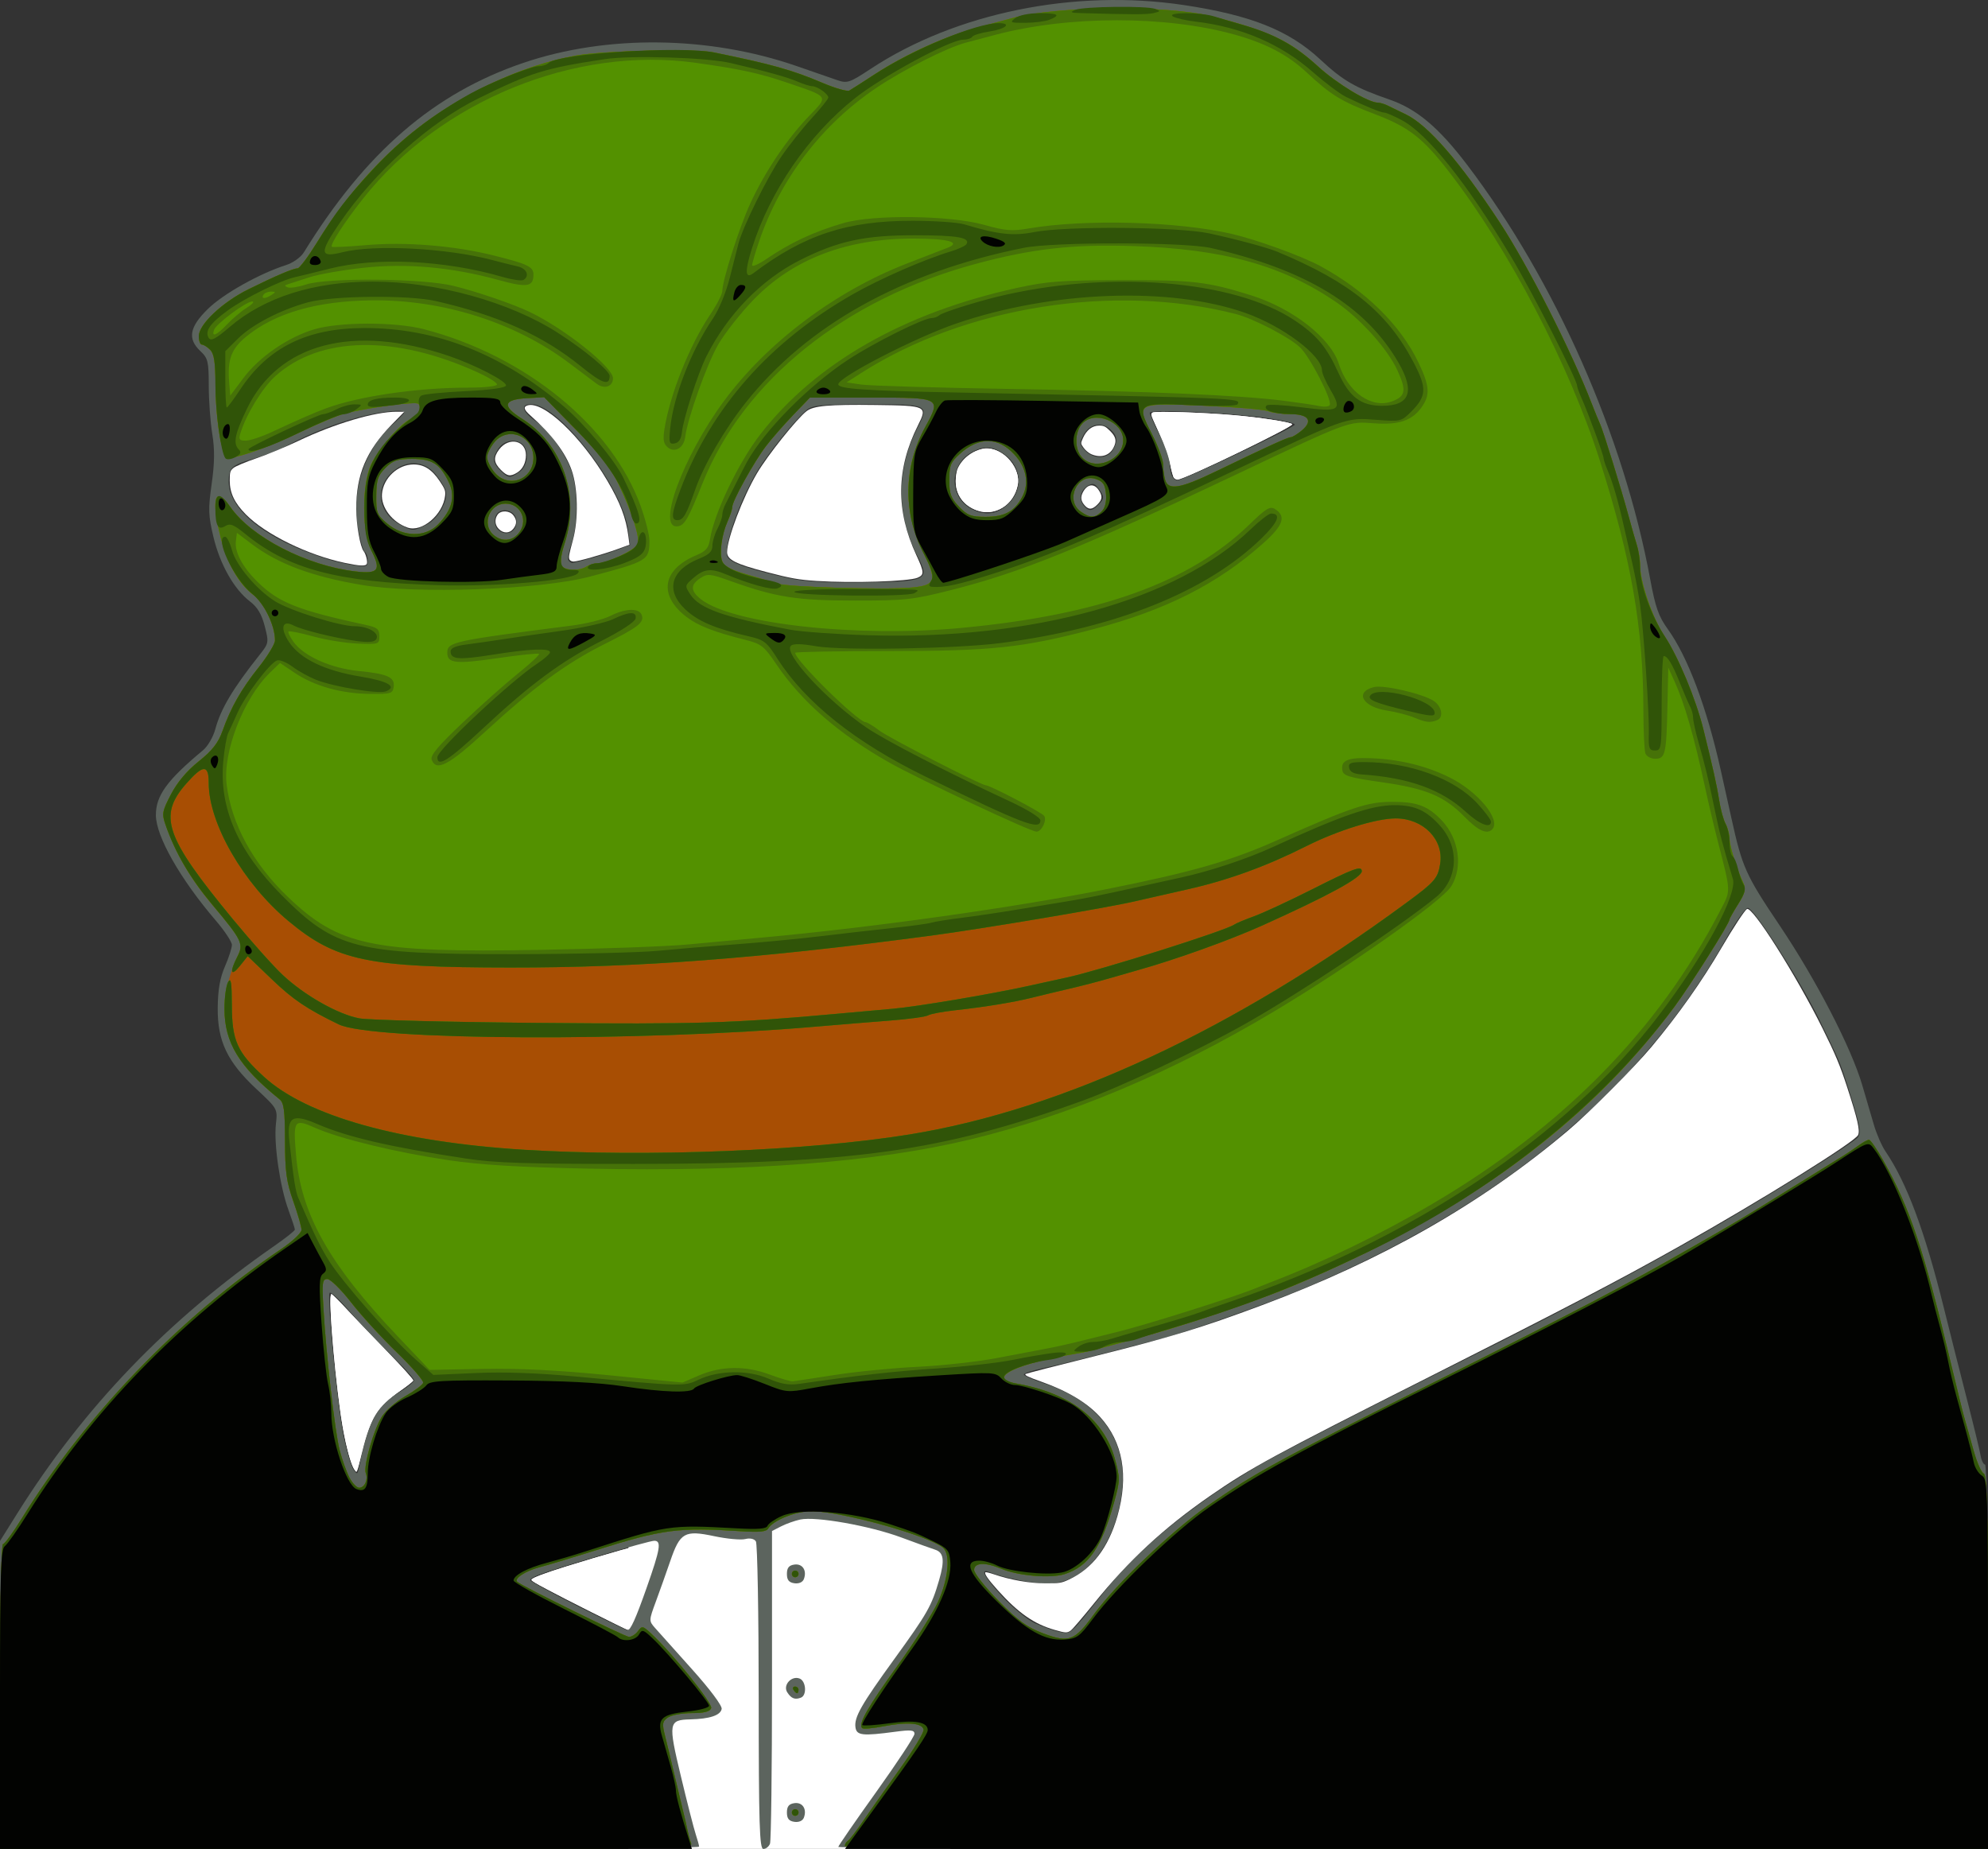 <?xml version="1.0" encoding="UTF-8" standalone="no"?>
<!-- Created with Inkscape (http://www.inkscape.org/) -->

<svg
   xmlns:dc="http://purl.org/dc/elements/1.1/"
   xmlns:cc="http://creativecommons.org/ns#"
   xmlns:rdf="http://www.w3.org/1999/02/22-rdf-syntax-ns#"
   xmlns:svg="http://www.w3.org/2000/svg"
   xmlns="http://www.w3.org/2000/svg"
   xmlns:sodipodi="http://sodipodi.sourceforge.net/DTD/sodipodi-0.dtd"
   xmlns:inkscape="http://www.inkscape.org/namespaces/inkscape"
   version="1.1"
   id="svg815"
   width="600"
   height="557.983"
   viewBox="0 0 600 557.983"
   sodipodi:docname="pepe.svg"
   inkscape:version="0.92.3 (2405546, 2018-03-11)">
  <rect x="0" y="0" width="600" height="557.983" fill="#333333" stroke="none"/>
  <defs
     id="defs819" />
  <sodipodi:namedview
     pagecolor="#ffffff"
     bordercolor="#666666"
     borderopacity="1"
     objecttolerance="10"
     gridtolerance="10"
     guidetolerance="10"
     inkscape:pageopacity="0"
     inkscape:pageshadow="2"
     inkscape:window-width="3200"
     inkscape:window-height="1689"
     id="namedview817"
     showgrid="false"
     inkscape:zoom="27.020907"
     inkscape:cx="225.85578"
     inkscape:cy="4.3295925"
     inkscape:window-x="0"
     inkscape:window-y="55"
     inkscape:window-maximized="1"
     inkscape:current-layer="g951" />
  <g
     id="g951"
     transform="translate(0,-42.017)">
    <rect
       style="opacity:1;fill:#ffffff;fill-opacity:1;fill-rule:nonzero"
       id="rect877"
       width="97.139"
       height="108.653"
       x="189.672"
       y="491.333" />
    <path
       style="fill:#5c645e"
       d="m 600,542 c 0,-33.049 -0.381,-58 -0.886,-58 -0.488,0 -1.096,-1.238 -1.353,-2.75 -0.257,-1.512 -2.085,-9.05 -4.064,-16.75 -1.979,-7.7 -5.163,-20.3 -7.077,-28 -5.743,-23.106 -11.139,-37.555 -17.552,-47 -1.12,-1.65 -2.696,-5.25 -3.501,-8 -0.805,-2.75 -2.393,-8.161 -3.528,-12.024 -3.328,-11.322 -13.938,-31.832 -24.898,-48.131 C 526.855,306.052 525.851,303.821 522.577,289 c -0.911,-4.125 -2.36,-10.65 -3.22,-14.5 -4.258,-19.078 -9.971,-34.285 -16.026,-42.66 -2.737,-3.786 -3.726,-6.598 -5.275,-15 C 490.104,173.712 469.423,126.847 442.939,91.945 434.291,80.548 427.654,74.941 419.441,72.095 408.925,68.451 405.374,66.395 398.417,59.923 c -9.41,-8.754 -20.986,-13.363 -41.16,-16.387 -33.005,-4.947 -68.894,2.38 -94.542,19.302 -6.285,4.147 -7.022,4.395 -10,3.37 C 250.947,65.599 245.45,63.695 240.5,61.978 214.04,52.797 183.193,52.422 158,60.974 c -27.055,9.184 -47.616,26.923 -66.288,57.187 -0.932,1.51 -3.278,3.182 -5.427,3.867 -7.931,2.527 -18.835,8.637 -23.467,13.149 -5.662,5.515 -6.306,9.077 -2.318,12.823 2.265,2.128 2.501,3.108 2.508,10.424 0.004,4.442 0.479,10.978 1.054,14.526 0.767,4.725 0.719,8.765 -0.178,15.104 -1.077,7.607 -1.011,9.548 0.542,16.049 1.971,8.248 6.243,15.779 11.017,19.42 2.262,1.726 3.532,3.852 4.459,7.47 1.266,4.939 1.23,5.142 -1.553,8.648 -8.08,10.182 -11.71,16.273 -13.368,22.43 -0.625,2.32 -2.275,5.165 -3.667,6.323 C 50.414,277.46 47.037,282.102 47.049,288 c 0.013,6.406 7.324,19.266 18.126,31.885 2.644,3.088 4.811,6.365 4.816,7.282 0.005,0.917 -0.938,3.842 -2.096,6.5 -1.496,3.433 -2.128,7.038 -2.183,12.45 -0.103,10.092 2.883,16.365 11.695,24.574 6.37,5.934 6.386,5.962 5.866,10.571 -0.666,5.906 1.225,18.895 3.76,25.83 1.081,2.959 1.966,5.658 1.966,5.999 0,0.341 -2.812,2.572 -6.25,4.958 C 50.624,440.35 25.229,466.783 5.188,498.783 L 0,507.066 V 553.533 600 h 105.5 c 58.025,0 105.5,-0.306 105.5,-0.679 0,-0.373 -0.459,-2.061 -1.021,-3.75 -0.562,-1.689 -2.576,-9.563 -4.476,-17.498 -3.886,-16.226 -3.754,-17.013 2.869,-17.173 5.828,-0.141 9.065,-1.219 9.436,-3.144 0.187,-0.969 -3.519,-5.933 -8.924,-11.956 -5.084,-5.665 -10.108,-11.278 -11.165,-12.472 -1.899,-2.146 -1.896,-2.244 0.231,-8 1.185,-3.205 3.139,-8.701 4.343,-12.213 2.951,-8.608 4.328,-9.39 13.207,-7.513 3.85,0.814 8.082,1.211 9.405,0.881 1.471,-0.367 2.727,-0.091 3.235,0.709 0.456,0.719 0.836,21.895 0.845,47.058 0.013,38.431 0.238,45.75 1.408,45.75 0.766,0 1.666,-0.712 2,-1.582 C 232.727,597.548 233,575.96 233,550.444 v -46.393 l 2.75,-1.405 c 1.512,-0.773 4.117,-1.699 5.788,-2.059 4.675,-1.005 21.004,1.893 30.462,5.407 4.675,1.737 9.256,3.393 10.181,3.68 2.668,0.829 2.992,3.218 1.249,9.213 -2.265,7.79 -3.511,9.986 -13.458,23.715 -10.079,13.911 -12.216,17.669 -11.783,20.714 0.349,2.452 2.135,2.646 12.061,1.312 4.645,-0.625 5.75,-0.502 5.75,0.635 0,0.775 -5.175,8.64 -11.5,17.478 -6.325,8.838 -11.5,16.337 -11.5,16.663 C 253,599.733 331.075,600 426.5,600 H 600 Z M 312.296,531.846 c -2.312,-1.089 -6.7,-4.675 -9.75,-7.97 -5.647,-6.099 -6.971,-8.672 -3.796,-7.375 3.946,1.613 13.035,3.429 17.25,3.447 9.205,0.039 17.34,-7.659 20.969,-19.842 5.849,-19.638 -2.065,-34.098 -22.301,-40.748 -3.109,-1.022 -5.656,-2.163 -5.66,-2.536 -0.004,-0.373 2.58,-1.226 5.743,-1.896 4.741,-1.004 17.777,-4.249 35.75,-8.9 7.601,-1.967 32.156,-10.64 43,-15.188 59.226,-24.84 101.54,-59.786 127.144,-105.006 3.062,-5.407 6.151,-9.832 6.865,-9.832 1.851,0 15.631,21.58 21.711,34 5.753,11.753 6.146,12.664 8.178,19 3.981,12.413 4.463,14.811 3.274,16.289 -0.644,0.801 -7.696,5.511 -15.671,10.467 -33.023,20.523 -58.622,34.514 -111,60.663 -24.475,12.219 -48.805,24.751 -54.066,27.849 -20.384,12.002 -36.115,24.892 -46.922,38.448 -10.483,13.149 -9.744,12.496 -13.314,11.765 -1.759,-0.36 -5.09,-1.546 -7.402,-2.635 z M 174.403,526.75 c -7.92,-3.987 -14.4,-7.533 -14.401,-7.879 -9.3e-4,-0.346 1.236,-1.093 2.748,-1.66 C 168.769,514.953 195.805,507 197.461,507 c 2.244,0 1.849,2.409 -2.339,14.294 C 191.858,530.556 190.298,534 189.366,534 c -0.31,0 -7.044,-3.263 -14.963,-7.25 z M 103.713,475.5 c -1.941,-9.449 -5.136,-42.41 -4.202,-43.345 0.356,-0.356 3.165,2.275 6.241,5.848 3.076,3.573 8.665,9.452 12.42,13.065 3.755,3.613 6.813,6.988 6.795,7.5 -0.017,0.512 -2.012,2.133 -4.433,3.601 -6.84,4.149 -9.459,8.969 -12.075,22.224 -0.534,2.705 -0.654,2.77 -1.838,1 C 105.927,484.352 104.617,479.9 103.713,475.5 Z M 238,216.502 c -12.775,-2.886 -17.942,-4.745 -18.555,-6.675 -0.998,-3.144 3.686,-16.419 8.936,-25.327 3.135,-5.319 11.6,-15.856 15.046,-18.728 1.775,-1.479 4.416,-1.731 18.354,-1.75 18.51,-0.025 18.739,0.083 15.136,7.131 -6.403,12.524 -6.403,26.17 0,38.694 3.825,7.483 3.215,7.74 -18.917,7.978 -8.759,0.094 -15.783,-0.37 -20,-1.323 z M 99,210.824 c -18.508,-5.803 -30.032,-14.844 -29.985,-23.524 0.023,-4.131 0.888,-4.927 7.412,-6.823 3.26,-0.947 7.76,-2.692 10,-3.878 7.189,-3.805 14.892,-6.853 22.072,-8.732 6.678,-1.748 13.5,-2.438 13.5,-1.364 0,0.276 -1.715,2.052 -3.812,3.946 -8.172,7.382 -12.131,19.474 -10.133,30.947 0.633,3.638 1.555,6.863 2.048,7.168 0.493,0.305 0.896,1.485 0.896,2.623 0,1.872 -0.405,2.005 -4.25,1.402 -2.337,-0.367 -5.825,-1.161 -7.75,-1.764 z m 72.566,0.283 c -0.304,-0.491 0.12,-2.798 0.941,-5.126 2.004,-5.679 1.915,-16.861 -0.176,-22.211 -2.238,-5.725 -6.636,-11.722 -10.834,-14.77 -4.012,-2.914 -4.488,-5 -1.141,-5 8.375,0 27.547,24.922 29.233,38 l 0.58,4.5 -4.335,1.623 c -3.593,1.346 -10.064,3.209 -13.026,3.75 -0.38,0.07 -0.939,-0.276 -1.243,-0.767 z m -21.526,-9.558 c -0.669,-0.806 -0.908,-2.389 -0.537,-3.558 0.978,-3.08 5.87,-2.387 6.334,0.897 0.52,3.679 -3.443,5.498 -5.798,2.661 z m -29.029,-1.042 c -6.618,-3.422 -8.046,-10.625 -3.088,-15.583 4.154,-4.154 9.889,-4.123 13.419,0.071 1.386,1.647 2.803,3.885 3.148,4.974 0.945,2.978 -2.216,8.645 -5.811,10.418 -3.947,1.946 -4.129,1.949 -7.668,0.119 z M 293.145,195.575 c -6.633,-3.43 -6.721,-13.031 -0.156,-16.91 3.727,-2.202 6.589,-2.101 10.034,0.352 5.751,4.095 5.945,11.503 0.416,15.852 -3.155,2.482 -6.428,2.706 -10.295,0.706 z m 33.895,-1.027 c -1.571,-1.893 -1.004,-4.55 1.269,-5.941 1.447,-0.886 2.097,-0.719 3.25,0.834 1.822,2.453 1.806,3.051 -0.13,4.987 -1.949,1.949 -2.85,1.973 -4.389,0.119 z m 26.567,-9.13 C 353.273,184.548 353,182.812 353,181.559 c 0,-1.253 -1.344,-4.928 -2.987,-8.168 -1.643,-3.24 -2.993,-6.293 -3,-6.785 -0.016,-1.149 22.602,-0.181 34.76,1.487 5.1,0.7 9.15,1.64 9,2.089 -0.315,0.944 -33.699,16.784 -35.415,16.804 -0.629,0.007 -1.416,-0.699 -1.75,-1.569 z M 151,184 c -2.407,-2.407 -2.501,-3.84 -0.443,-6.777 1.694,-2.418 5.334,-2.932 7.243,-1.023 1.989,1.989 1.426,6.528 -1.023,8.243 C 153.917,186.447 153.408,186.408 151,184 Z m 176.438,-6.068 c -1.709,-1.888 -1.741,-2.302 -0.372,-4.75 1.816,-3.246 5.409,-3.966 8.016,-1.607 2.23,2.018 2.404,3.674 0.677,6.439 -1.626,2.603 -5.93,2.561 -8.321,-0.082 z m -84.827,412.638 c 0.996,-2.595 -0.4,-4.739 -2.857,-4.39 C 238.102,586.415 237.5,587.167 237.5,589 c 0,1.833 0.602,2.585 2.254,2.82 1.352,0.192 2.496,-0.308 2.857,-1.25 z M 241.75,554.333 c 1.839,-0.736 1.522,-5.015 -0.428,-5.763 -2.45,-0.94 -5.091,1.988 -3.734,4.139 1.196,1.897 2.352,2.348 4.162,1.624 z m 0.861,-35.763 c 0.996,-2.595 -0.4,-4.739 -2.857,-4.39 C 238.102,514.415 237.5,515.167 237.5,517 c 0,1.833 0.602,2.585 2.254,2.82 1.352,0.192 2.496,-0.308 2.857,-1.25 z"
       id="path963"
       inkscape:connector-curvature="0" />
    <path
       style="fill:#a84e03"
       d="m 600,543.607 c 0,-44.794 -0.262,-56.494 -1.276,-56.882 -0.702,-0.269 -2.069,-3.355 -3.039,-6.857 -0.97,-3.502 -2.163,-7.718 -2.651,-9.368 -0.488,-1.65 -2.279,-8.85 -3.98,-16 -8.386,-35.258 -12.506,-47.675 -20.655,-62.247 C 566.476,388.814 564.535,386 564.086,386 c -0.449,0 -1.895,0.787 -3.213,1.75 -1.318,0.963 -3.291,2.295 -4.385,2.961 -1.094,0.666 -8.289,5.121 -15.989,9.899 -14.984,9.299 -14.874,9.233 -30,17.881 -20.387,11.656 -34.113,18.843 -77.037,40.341 -48.763,24.422 -54.559,27.583 -68.978,37.62 -10.862,7.561 -27.686,23.628 -34.402,32.853 -5.771,7.927 -7.445,8.552 -15.162,5.666 -4.958,-1.854 -7.625,-3.789 -13.547,-9.827 C 297.318,521.008 294,516.809 294,515.812 c 0,-2.245 3.343,-2.402 8.171,-0.385 5.212,2.178 15.008,2.999 19.214,1.611 7.195,-2.375 11.031,-7.949 14.818,-21.538 1.863,-6.686 1.876,-7.277 0.283,-13.176 -3.234,-11.976 -13.701,-19.989 -29.736,-22.765 -9.298,-1.609 -0.185,-6.057 18.75,-9.151 1.65,-0.27 5.25,-1.119 8,-1.888 2.75,-0.769 7.025,-1.928 9.5,-2.576 12.944,-3.388 36.014,-11.155 47.5,-15.992 C 442.378,408.106 478.957,381.338 505.224,346 510.259,339.225 522,320.641 522,319.445 c 0,-0.267 1.169,-2.336 2.597,-4.599 2.046,-3.241 2.387,-4.563 1.606,-6.23 C 524.147,304.227 522,297.35 522,295.151 c 0,-1.255 -0.534,-3.265 -1.187,-4.467 -0.653,-1.201 -1.535,-4.434 -1.96,-7.184 -0.686,-4.439 -1.903,-9.906 -4.786,-21.5 -2.263,-9.101 -7.565,-21.789 -11.738,-28.091 C 498.639,228.338 495,217.745 495,212.574 c 0,-1.613 -0.435,-4.314 -0.967,-6.003 -0.532,-1.689 -1.696,-5.771 -2.585,-9.071 -2.129,-7.895 -7.617,-25.597 -8.526,-27.5 -0.394,-0.825 -1.498,-3.525 -2.455,-6 C 474.216,147.82 461.135,122.064 452.533,109 440.517,90.752 430.956,79.751 424.336,76.557 422.226,75.539 419.719,74.322 418.764,73.853 417.809,73.384 416.503,73 415.863,73 412.954,73 403.504,67.283 397.786,62.063 389.312,54.328 383.245,51.453 366,47.001 c -13.474,-3.479 -47.196,-3.207 -60.5,0.489 -2.75,0.764 -7.025,1.914 -9.5,2.557 -10.076,2.616 -22.541,8.226 -32,14.403 -3.575,2.335 -7.018,4.537 -7.651,4.895 -0.633,0.358 -4.316,-0.697 -8.186,-2.343 C 239.098,63.144 232.944,61.42 215.5,57.85 209.722,56.668 182.256,57.288 173.845,58.791 157.622,61.69 139.181,70.29 125,81.57 113.937,90.37 103.864,101.926 95.641,115.25 93.01,119.513 90.395,123 89.83,123 c -1.32,0 -6.638,2.263 -14.801,6.3 C 67.106,133.218 60,139.919 60,143.474 60,144.863 60.418,146 60.929,146 c 0.511,0 1.636,0.707 2.5,1.571 1.19,1.19 1.586,3.801 1.633,10.75 0.078,11.589 2.028,22.262 4.013,21.966 4.567,-0.68 12.653,-3.632 21.426,-7.821 5.5,-2.627 11.575,-5.171 13.5,-5.654 7.279,-1.825 21.508,-3.705 22.271,-2.942 1.178,1.178 -0.191,3.969 -2.271,4.629 -2.743,0.871 -9.904,9.074 -12.053,13.81 -2.779,6.121 -2.711,20.27 0.123,25.827 3.053,5.985 2.167,7.151 -4.816,6.337 -14.649,-1.707 -31.431,-10.35 -37.721,-19.427 -4.639,-6.694 -5.919,-2.726 -2.942,9.122 1.986,7.905 5.444,13.992 9.859,17.36 3.312,2.526 6.55,9.327 6.55,13.757 0,1.062 -2.199,4.694 -4.886,8.072 -5.351,6.725 -8.393,12.079 -10.992,19.343 -1.266,3.539 -3.077,5.841 -7.158,9.1 -3.543,2.829 -6.481,6.321 -8.359,9.934 -2.656,5.112 -2.793,5.868 -1.651,9.168 2.862,8.27 7.373,16.071 13.644,23.596 9.684,11.621 9.925,12.057 8.449,15.291 -5.146,11.275 -5.647,19.952 -1.639,28.423 2.274,4.806 6.524,9.536 13.997,15.576 1.286,1.04 1.599,3.46 1.616,12.5 0.018,9.339 0.434,12.379 2.496,18.211 1.361,3.85 2.477,7.748 2.479,8.662 0.002,0.925 -2.766,3.53 -6.246,5.877 C 54.151,439.675 25.816,469.112 6.581,500.25 3.947,504.512 1.39,508 0.896,508 0.381,508 0,527.541 0,554 v 46 h 104.607 c 95.285,0 104.553,-0.142 103.996,-1.593 -0.336,-0.876 -0.857,-2.789 -1.156,-4.25 -0.3,-1.461 -0.941,-4.232 -1.424,-6.157 -0.483,-1.925 -1.613,-6.65 -2.51,-10.5 -0.897,-3.85 -2.131,-8.975 -2.741,-11.39 -0.982,-3.887 -0.896,-4.546 0.751,-5.75 1.023,-0.748 4.263,-1.36 7.2,-1.36 3.798,0 5.505,-0.428 5.909,-1.483 0.536,-1.398 -11.517,-16.389 -18.105,-22.517 -2.514,-2.338 -2.77,-2.387 -3.967,-0.75 -0.704,0.963 -1.927,1.75 -2.719,1.75 -1.158,0 -32.315,-15.333 -33.733,-16.601 -1.074,-0.96 2.453,-3.288 6.662,-4.397 2.602,-0.686 10.131,-2.953 16.731,-5.038 20.466,-6.467 25.143,-7.083 44.313,-5.84 5.363,0.348 7.507,0.128 8.04,-0.826 1.371,-2.449 8.49,-5.299 13.108,-5.248 9.078,0.101 35.226,7.371 39.617,11.014 2.367,1.964 1.712,9.34 -1.448,16.309 -1.579,3.481 -7.057,12.134 -12.174,19.228 -9.086,12.596 -11.987,17.701 -10.758,18.93 0.334,0.334 3.254,0.087 6.488,-0.549 7.113,-1.399 11.704,-1.012 12.062,1.018 0.146,0.825 -3.124,6.225 -7.265,12 -4.142,5.775 -9.139,12.863 -11.105,15.752 -1.966,2.889 -3.98,5.503 -4.476,5.809 C 255.406,597.867 255,598.541 255,599.059 255,599.643 320.379,600 427.5,600 H 600 Z M 105.441,487.887 c -0.885,-1.712 -2.208,-5.425 -2.939,-8.25 -1.431,-5.528 -4.072,-28.659 -4.897,-42.887 -0.451,-7.772 -0.317,-8.749 1.194,-8.742 0.936,0.004 4.176,3.188 7.201,7.074 3.025,3.886 9.236,10.675 13.802,15.085 4.566,4.41 8.13,8.539 7.919,9.176 -0.211,0.636 -2.601,2.424 -5.311,3.973 -2.71,1.549 -5.913,4.32 -7.117,6.158 -2.474,3.774 -5.687,15.057 -4.884,17.15 0.743,1.937 -0.366,4.376 -1.99,4.376 -0.752,0 -2.092,-1.401 -2.977,-3.113 z M 234.5,218.132 c -1.65,-0.551 -5.861,-1.819 -9.358,-2.817 -4.387,-1.252 -6.595,-2.435 -7.121,-3.815 -0.972,-2.548 -0.258,-8.097 1.564,-12.151 0.779,-1.733 1.416,-3.696 1.416,-4.362 0,-1.79 6.573,-13.638 10.193,-18.374 1.73,-2.263 5.416,-6.476 8.192,-9.364 l 5.047,-5.25 h 18.316 c 21.384,0 21.355,-0.016 16.51,8.883 -6.564,12.055 -6.783,25.526 -0.615,37.856 4.258,8.512 3.799,9.913 -3.472,10.598 -7.839,0.739 -37.479,-0.139 -40.67,-1.206 z m -65.143,-5.643 c -0.319,-0.831 0.145,-3.728 1.031,-6.438 4.734,-14.472 -0.572,-29.95 -12.931,-37.725 -6.007,-3.778 -5.554,-5.734 1.42,-6.132 l 5.358,-0.306 9.632,9.814 c 6.96,7.091 10.503,11.616 12.77,16.306 4.111,8.506 6.586,16.245 5.827,18.222 -0.655,1.706 -9.169,5.76 -12.15,5.785 -0.998,0.008 -2.49,0.452 -3.315,0.985 -2.318,1.498 -6.992,1.185 -7.643,-0.511 z m -20.529,-9.144 C 145.303,200.154 147.775,194 152.584,194 c 4.791,0 7.058,5.528 3.761,9.171 -2.058,2.274 -5.117,2.345 -7.516,0.174 z m -31.867,-3.237 c -3.216,-2.686 -3.458,-3.294 -3.409,-8.531 0.045,-4.763 0.476,-6.061 2.773,-8.358 2.284,-2.284 3.579,-2.719 8.092,-2.719 6.063,0 8.413,1.516 11.088,7.153 1.98,4.173 0.943,8.226 -3.218,12.569 -3.818,3.985 -10.477,3.936 -15.325,-0.114 z m 209.26,-3.665 c -4.932,-3.454 -1.063,-11.822 4.558,-9.857 2.183,0.763 2.78,1.663 3.023,4.558 0.196,2.329 -0.273,4.183 -1.321,5.232 -2.03,2.03 -3.435,2.045 -6.259,0.068 z m -36.785,-1.509 c -2.452,-2.559 -2.937,-3.895 -2.937,-8.082 0,-4.395 0.402,-5.375 3.242,-7.913 5.78,-5.165 11.437,-5.099 16.378,0.19 3.622,3.878 4.555,8.663 2.474,12.689 C 306.259,196.333 303.259,198 297.465,198 c -4.375,0 -5.503,-0.431 -8.027,-3.066 z m 62.193,-8.184 c -0.332,-1.238 -0.611,-3.375 -0.622,-4.75 -0.01,-1.375 -1.562,-5.507 -3.448,-9.182 -4.751,-9.258 -4.733,-9.268 16.143,-8.354 9.173,0.402 17.746,1.137 19.052,1.633 1.306,0.496 4.384,0.903 6.841,0.903 5.408,0 6.757,2.056 3.261,4.969 -1.297,1.08 -2.772,1.979 -3.279,1.998 -0.972,0.035 -6.948,2.764 -22.579,10.31 -10.906,5.265 -14.468,5.838 -15.37,2.473 z M 149.073,184.365 C 147.933,182.916 147,180.952 147,180 c 0,-0.952 0.933,-2.916 2.073,-4.365 C 153.136,170.469 161,173.46 161,180.171 c 0,6.742 -7.773,9.475 -11.927,4.194 z m 177.43,-4.362 c -2.243,-2.478 -2.198,-7.577 0.088,-10.104 3.75,-4.144 12.409,-0.682 12.409,4.96 0,6.013 -8.533,9.524 -12.497,5.143 z M 241,589 c 0,-0.55 -0.45,-1 -1,-1 -0.55,0 -1,0.45 -1,1 0,0.55 0.45,1 1,1 0.55,0 1,-0.45 1,-1 z m 0,-37 c 0,-0.55 -0.477,-1 -1.059,-1 -0.582,0 -0.781,0.45 -0.441,1 0.34,0.55 0.816,1 1.059,1 0.243,0 0.441,-0.45 0.441,-1 z m 0,-35 c 0,-0.55 -0.45,-1 -1,-1 -0.55,0 -1,0.45 -1,1 0,0.55 0.45,1 1,1 0.55,0 1,-0.45 1,-1 z"
       id="path961"
       inkscape:connector-curvature="0" />
    <path
       style="fill:#539100"
       d="m 600,543.607 c 0,-44.794 -0.262,-56.494 -1.276,-56.882 -0.702,-0.269 -2.069,-3.355 -3.039,-6.857 -0.97,-3.502 -2.163,-7.718 -2.651,-9.368 -0.488,-1.65 -2.279,-8.85 -3.98,-16 -8.386,-35.258 -12.506,-47.675 -20.655,-62.247 C 566.476,388.814 564.535,386 564.086,386 c -0.449,0 -1.895,0.787 -3.213,1.75 -1.318,0.963 -3.291,2.295 -4.385,2.961 -1.094,0.666 -8.289,5.121 -15.989,9.899 -14.984,9.299 -14.874,9.233 -30,17.881 -20.387,11.656 -34.113,18.843 -77.037,40.341 -48.763,24.422 -54.559,27.583 -68.978,37.62 -10.862,7.561 -27.686,23.628 -34.402,32.853 -5.771,7.927 -7.445,8.552 -15.162,5.666 -4.958,-1.854 -7.625,-3.789 -13.547,-9.827 C 297.318,521.008 294,516.809 294,515.812 c 0,-2.245 3.343,-2.402 8.171,-0.385 5.212,2.178 15.008,2.999 19.214,1.611 7.195,-2.375 11.031,-7.949 14.818,-21.538 1.863,-6.686 1.876,-7.277 0.283,-13.176 -3.234,-11.976 -13.701,-19.989 -29.736,-22.765 -9.298,-1.609 -0.185,-6.057 18.75,-9.151 1.65,-0.27 5.25,-1.119 8,-1.888 2.75,-0.769 7.025,-1.928 9.5,-2.576 12.944,-3.388 36.014,-11.155 47.5,-15.992 C 442.378,408.106 478.957,381.338 505.224,346 510.259,339.225 522,320.641 522,319.445 c 0,-0.267 1.169,-2.336 2.597,-4.599 2.046,-3.241 2.387,-4.563 1.606,-6.23 C 524.147,304.227 522,297.35 522,295.151 c 0,-1.255 -0.534,-3.265 -1.187,-4.467 -0.653,-1.201 -1.535,-4.434 -1.96,-7.184 -0.686,-4.439 -1.903,-9.906 -4.786,-21.5 -2.263,-9.101 -7.565,-21.789 -11.738,-28.091 C 498.639,228.338 495,217.745 495,212.574 c 0,-1.613 -0.435,-4.314 -0.967,-6.003 -0.532,-1.689 -1.696,-5.771 -2.585,-9.071 -2.129,-7.895 -7.617,-25.597 -8.526,-27.5 -0.394,-0.825 -1.498,-3.525 -2.455,-6 C 474.216,147.82 461.135,122.064 452.533,109 440.517,90.752 430.956,79.751 424.336,76.557 422.226,75.539 419.719,74.322 418.764,73.853 417.809,73.384 416.503,73 415.863,73 412.954,73 403.504,67.283 397.786,62.063 389.312,54.328 383.245,51.453 366,47.001 c -13.474,-3.479 -47.196,-3.207 -60.5,0.489 -2.75,0.764 -7.025,1.914 -9.5,2.557 -10.076,2.616 -22.541,8.226 -32,14.403 -3.575,2.335 -7.018,4.537 -7.651,4.895 -0.633,0.358 -4.316,-0.697 -8.186,-2.343 C 239.098,63.144 232.944,61.42 215.5,57.85 209.722,56.668 182.256,57.288 173.845,58.791 157.622,61.69 139.181,70.29 125,81.57 113.937,90.37 103.864,101.926 95.641,115.25 93.01,119.513 90.395,123 89.83,123 c -1.32,0 -6.638,2.263 -14.801,6.3 C 67.106,133.218 60,139.919 60,143.474 60,144.863 60.418,146 60.929,146 c 0.511,0 1.636,0.707 2.5,1.571 1.19,1.19 1.586,3.801 1.633,10.75 0.078,11.589 2.028,22.262 4.013,21.966 4.567,-0.68 12.653,-3.632 21.426,-7.821 5.5,-2.627 11.575,-5.171 13.5,-5.654 7.279,-1.825 21.508,-3.705 22.271,-2.942 1.178,1.178 -0.191,3.969 -2.271,4.629 -2.743,0.871 -9.904,9.074 -12.053,13.81 -2.779,6.121 -2.711,20.27 0.123,25.827 3.053,5.985 2.167,7.151 -4.816,6.337 -14.649,-1.707 -31.431,-10.35 -37.721,-19.427 -4.639,-6.694 -5.919,-2.726 -2.942,9.122 1.986,7.905 5.444,13.992 9.859,17.36 3.312,2.526 6.55,9.327 6.55,13.757 0,1.062 -2.199,4.694 -4.886,8.072 -5.351,6.725 -8.393,12.079 -10.992,19.343 -1.266,3.539 -3.077,5.841 -7.158,9.1 -3.543,2.829 -6.481,6.321 -8.359,9.934 -2.656,5.112 -2.793,5.868 -1.651,9.168 2.908,8.402 7.429,16.127 14.102,24.096 9.085,10.849 9.575,11.877 7.541,15.812 -2.369,4.582 -1.926,6.111 0.788,2.719 l 2.376,-2.969 7.369,7.071 c 6.315,6.059 10.536,8.9 20.114,13.533 10.054,4.864 90.795,5.253 143.756,0.693 6.875,-0.592 17.073,-1.426 22.661,-1.854 5.589,-0.428 10.739,-1.135 11.444,-1.571 0.706,-0.436 4.458,-1.137 8.339,-1.558 8.609,-0.933 17.704,-2.423 23.056,-3.777 2.2,-0.557 7.15,-1.746 11,-2.642 3.85,-0.896 9.25,-2.293 12,-3.104 2.75,-0.811 6.8,-1.975 9,-2.587 11.101,-3.089 27.73,-9.058 37.5,-13.462 20.047,-9.035 30,-14.468 30,-16.374 0,-1.763 -2.324,-0.915 -14.896,5.432 -6.932,3.5 -14.854,7.177 -17.604,8.172 -2.75,0.995 -5.45,2.129 -6,2.52 -2.552,1.816 -40.202,13.712 -50.5,15.956 -3.025,0.659 -8.2,1.794 -11.5,2.523 -11.417,2.519 -33.552,6.252 -41,6.914 -2.75,0.244 -10.4,0.933 -17,1.531 -31.435,2.846 -42.196,3.177 -89.5,2.75 -27.225,-0.245 -51.765,-0.867 -54.534,-1.381 -6.419,-1.192 -16.515,-6.897 -23.099,-13.051 C 82.544,333.659 75.783,326.1 70.343,319.5 49.781,294.553 47.614,288.264 56.214,278.495 61.321,272.692 63,272.654 63,278.343 c 0,12.191 10.474,30.321 24.041,41.611 14.469,12.041 23.898,14.019 66.959,14.047 38.886,0.026 75.041,-2.716 127,-9.632 15.441,-2.055 53.388,-8.442 61.5,-10.351 2.2,-0.518 9.339,-2.14 15.864,-3.604 12.166,-2.731 23.805,-6.956 35.806,-13 9.494,-4.781 21.177,-8.415 27.054,-8.415 8.355,0 14.621,6.412 13.431,13.744 -0.71,4.373 -1.608,5.409 -10.137,11.686 -52.193,38.414 -103.722,62.442 -150.018,69.953 -30.464,4.943 -79.407,6.894 -116.167,4.631 -37.627,-2.317 -65.684,-10.17 -78.642,-22.014 -8.133,-7.433 -9.683,-10.896 -9.721,-21.71 -0.024,-6.858 -0.271,-8.376 -1.125,-6.905 -0.602,1.037 -1.095,4.658 -1.095,8.048 0,10.244 4.377,17.434 16.655,27.357 1.286,1.04 1.599,3.46 1.616,12.5 0.018,9.339 0.434,12.379 2.496,18.211 1.361,3.85 2.477,7.748 2.479,8.662 0.002,0.925 -2.766,3.53 -6.246,5.877 C 54.151,439.675 25.816,469.112 6.581,500.25 3.947,504.512 1.39,508 0.896,508 0.381,508 0,527.541 0,554 v 46 h 104.607 c 95.285,0 104.553,-0.142 103.996,-1.593 -0.336,-0.876 -0.857,-2.789 -1.156,-4.25 -0.3,-1.461 -0.941,-4.232 -1.424,-6.157 -0.483,-1.925 -1.613,-6.65 -2.51,-10.5 -0.897,-3.85 -2.131,-8.975 -2.741,-11.39 -0.982,-3.887 -0.896,-4.546 0.751,-5.75 1.023,-0.748 4.263,-1.36 7.2,-1.36 3.798,0 5.505,-0.428 5.909,-1.483 0.536,-1.398 -11.517,-16.389 -18.105,-22.517 -2.514,-2.338 -2.77,-2.387 -3.967,-0.75 -0.704,0.963 -1.927,1.75 -2.719,1.75 -1.158,0 -32.315,-15.333 -33.733,-16.601 -1.074,-0.96 2.453,-3.288 6.662,-4.397 2.602,-0.686 10.131,-2.953 16.731,-5.038 20.466,-6.467 25.143,-7.083 44.313,-5.84 5.363,0.348 7.507,0.128 8.04,-0.826 1.371,-2.449 8.49,-5.299 13.108,-5.248 9.078,0.101 35.226,7.371 39.617,11.014 2.367,1.964 1.712,9.34 -1.448,16.309 -1.579,3.481 -7.057,12.134 -12.174,19.228 -9.086,12.596 -11.987,17.701 -10.758,18.93 0.334,0.334 3.254,0.087 6.488,-0.549 7.113,-1.399 11.704,-1.012 12.062,1.018 0.146,0.825 -3.124,6.225 -7.265,12 -4.142,5.775 -9.139,12.863 -11.105,15.752 -1.966,2.889 -3.98,5.503 -4.476,5.809 C 255.406,597.867 255,598.541 255,599.059 255,599.643 320.379,600 427.5,600 H 600 Z M 105.441,487.887 c -0.885,-1.712 -2.208,-5.425 -2.939,-8.25 -1.431,-5.528 -4.072,-28.659 -4.897,-42.887 -0.451,-7.772 -0.317,-8.749 1.194,-8.742 0.936,0.004 4.176,3.188 7.201,7.074 3.025,3.886 9.236,10.675 13.802,15.085 4.566,4.41 8.13,8.539 7.919,9.176 -0.211,0.636 -2.601,2.424 -5.311,3.973 -2.71,1.549 -5.913,4.32 -7.117,6.158 -2.474,3.774 -5.687,15.057 -4.884,17.15 0.743,1.937 -0.366,4.376 -1.99,4.376 -0.752,0 -2.092,-1.401 -2.977,-3.113 z M 234.5,218.132 c -1.65,-0.551 -5.861,-1.819 -9.358,-2.817 -4.387,-1.252 -6.595,-2.435 -7.121,-3.815 -0.972,-2.548 -0.258,-8.097 1.564,-12.151 0.779,-1.733 1.416,-3.696 1.416,-4.362 0,-1.79 6.573,-13.638 10.193,-18.374 1.73,-2.263 5.416,-6.476 8.192,-9.364 l 5.047,-5.25 h 18.316 c 21.384,0 21.355,-0.016 16.51,8.883 -6.564,12.055 -6.783,25.526 -0.615,37.856 4.258,8.512 3.799,9.913 -3.472,10.598 -7.839,0.739 -37.479,-0.139 -40.67,-1.206 z m -65.143,-5.643 c -0.319,-0.831 0.145,-3.728 1.031,-6.438 4.734,-14.472 -0.572,-29.95 -12.931,-37.725 -6.007,-3.778 -5.554,-5.734 1.42,-6.132 l 5.358,-0.306 9.632,9.814 c 6.96,7.091 10.503,11.616 12.77,16.306 4.111,8.506 6.586,16.245 5.827,18.222 -0.655,1.706 -9.169,5.76 -12.15,5.785 -0.998,0.008 -2.49,0.452 -3.315,0.985 -2.318,1.498 -6.992,1.185 -7.643,-0.511 z m -20.529,-9.144 C 145.303,200.154 147.775,194 152.584,194 c 4.791,0 7.058,5.528 3.761,9.171 -2.058,2.274 -5.117,2.345 -7.516,0.174 z m -31.867,-3.237 c -3.216,-2.686 -3.458,-3.294 -3.409,-8.531 0.045,-4.763 0.476,-6.061 2.773,-8.358 2.284,-2.284 3.579,-2.719 8.092,-2.719 6.063,0 8.413,1.516 11.088,7.153 1.98,4.173 0.943,8.226 -3.218,12.569 -3.818,3.985 -10.477,3.936 -15.325,-0.114 z m 209.26,-3.665 c -4.932,-3.454 -1.063,-11.822 4.558,-9.857 2.183,0.763 2.78,1.663 3.023,4.558 0.196,2.329 -0.273,4.183 -1.321,5.232 -2.03,2.03 -3.435,2.045 -6.259,0.068 z m -36.785,-1.509 c -2.452,-2.559 -2.937,-3.895 -2.937,-8.082 0,-4.395 0.402,-5.375 3.242,-7.913 5.78,-5.165 11.437,-5.099 16.378,0.19 3.622,3.878 4.555,8.663 2.474,12.689 C 306.259,196.333 303.259,198 297.465,198 c -4.375,0 -5.503,-0.431 -8.027,-3.066 z m 62.193,-8.184 c -0.332,-1.238 -0.611,-3.375 -0.622,-4.75 -0.01,-1.375 -1.562,-5.507 -3.448,-9.182 -4.751,-9.258 -4.733,-9.268 16.143,-8.354 9.173,0.402 17.746,1.137 19.052,1.633 1.306,0.496 4.384,0.903 6.841,0.903 5.408,0 6.757,2.056 3.261,4.969 -1.297,1.08 -2.772,1.979 -3.279,1.998 -0.972,0.035 -6.948,2.764 -22.579,10.31 -10.906,5.265 -14.468,5.838 -15.37,2.473 z M 149.073,184.365 C 147.933,182.916 147,180.952 147,180 c 0,-0.952 0.933,-2.916 2.073,-4.365 C 153.136,170.469 161,173.46 161,180.171 c 0,6.742 -7.773,9.475 -11.927,4.194 z m 177.43,-4.362 c -2.243,-2.478 -2.198,-7.577 0.088,-10.104 3.75,-4.144 12.409,-0.682 12.409,4.96 0,6.013 -8.533,9.524 -12.497,5.143 z M 241,589 c 0,-0.55 -0.45,-1 -1,-1 -0.55,0 -1,0.45 -1,1 0,0.55 0.45,1 1,1 0.55,0 1,-0.45 1,-1 z m 0,-37 c 0,-0.55 -0.477,-1 -1.059,-1 -0.582,0 -0.781,0.45 -0.441,1 0.34,0.55 0.816,1 1.059,1 0.243,0 0.441,-0.45 0.441,-1 z m 0,-35 c 0,-0.55 -0.45,-1 -1,-1 -0.55,0 -1,0.45 -1,1 0,0.55 0.45,1 1,1 0.55,0 1,-0.45 1,-1 z"
       id="path959"
       inkscape:connector-curvature="0" />
    <path
       style="fill:#467208"
       d="m 600,543.607 c 0,-44.794 -0.262,-56.494 -1.276,-56.882 -0.702,-0.269 -2.069,-3.355 -3.039,-6.857 -0.97,-3.502 -2.163,-7.718 -2.651,-9.368 -0.488,-1.65 -2.279,-8.85 -3.98,-16 -8.386,-35.258 -12.506,-47.675 -20.655,-62.247 C 566.476,388.814 564.535,386 564.086,386 c -0.449,0 -1.895,0.787 -3.213,1.75 -1.318,0.963 -3.291,2.295 -4.385,2.961 -1.094,0.666 -8.289,5.121 -15.989,9.899 -14.984,9.299 -14.874,9.233 -30,17.881 -20.387,11.656 -34.113,18.843 -77.037,40.341 -48.763,24.422 -54.559,27.583 -68.978,37.62 -10.862,7.561 -27.686,23.628 -34.402,32.853 -5.771,7.927 -7.445,8.552 -15.162,5.666 -4.958,-1.854 -7.625,-3.789 -13.547,-9.827 C 297.318,521.008 294,516.809 294,515.812 c 0,-2.245 3.343,-2.402 8.171,-0.385 5.212,2.178 15.008,2.999 19.214,1.611 7.195,-2.375 11.031,-7.949 14.818,-21.538 1.863,-6.686 1.876,-7.277 0.283,-13.176 -3.234,-11.976 -13.701,-19.989 -29.736,-22.765 -9.298,-1.609 -0.185,-6.057 18.75,-9.151 1.65,-0.27 5.25,-1.119 8,-1.888 2.75,-0.769 7.025,-1.928 9.5,-2.576 12.944,-3.388 36.014,-11.155 47.5,-15.992 C 442.378,408.106 478.957,381.338 505.224,346 510.259,339.225 522,320.641 522,319.445 c 0,-0.267 1.169,-2.336 2.597,-4.599 2.046,-3.241 2.387,-4.563 1.606,-6.23 C 524.147,304.227 522,297.35 522,295.151 c 0,-1.255 -0.534,-3.265 -1.187,-4.467 -0.653,-1.201 -1.535,-4.434 -1.96,-7.184 -0.686,-4.439 -1.903,-9.906 -4.786,-21.5 -2.263,-9.101 -7.565,-21.789 -11.738,-28.091 C 498.639,228.338 495,217.745 495,212.574 c 0,-1.613 -0.435,-4.314 -0.967,-6.003 -0.532,-1.689 -1.696,-5.771 -2.585,-9.071 -2.129,-7.895 -7.617,-25.597 -8.526,-27.5 -0.394,-0.825 -1.498,-3.525 -2.455,-6 C 474.216,147.82 461.135,122.064 452.533,109 440.517,90.752 430.956,79.751 424.336,76.557 422.226,75.539 419.719,74.322 418.764,73.853 417.809,73.384 416.503,73 415.863,73 412.954,73 403.504,67.283 397.786,62.063 389.312,54.328 383.245,51.453 366,47.001 c -13.474,-3.479 -47.196,-3.207 -60.5,0.489 -2.75,0.764 -7.025,1.914 -9.5,2.557 -10.076,2.616 -22.541,8.226 -32,14.403 -3.575,2.335 -7.018,4.537 -7.651,4.895 -0.633,0.358 -4.316,-0.697 -8.186,-2.343 C 239.098,63.144 232.944,61.42 215.5,57.85 209.722,56.668 182.256,57.288 173.845,58.791 157.622,61.69 139.181,70.29 125,81.57 113.937,90.37 103.864,101.926 95.641,115.25 93.01,119.513 90.395,123 89.83,123 c -1.32,0 -6.638,2.263 -14.801,6.3 C 67.106,133.218 60,139.919 60,143.474 60,144.863 60.418,146 60.929,146 c 0.511,0 1.636,0.707 2.5,1.571 1.19,1.19 1.586,3.801 1.633,10.75 0.078,11.589 2.028,22.262 4.013,21.966 4.567,-0.68 12.653,-3.632 21.426,-7.821 5.5,-2.627 11.575,-5.171 13.5,-5.654 7.279,-1.825 21.508,-3.705 22.271,-2.942 1.178,1.178 -0.191,3.969 -2.271,4.629 -2.743,0.871 -9.904,9.074 -12.053,13.81 -2.779,6.121 -2.711,20.27 0.123,25.827 3.053,5.985 2.167,7.151 -4.816,6.337 -14.649,-1.707 -31.431,-10.35 -37.721,-19.427 -4.639,-6.694 -5.919,-2.726 -2.942,9.122 1.986,7.905 5.444,13.992 9.859,17.36 3.312,2.526 6.55,9.327 6.55,13.757 0,1.062 -2.199,4.694 -4.886,8.072 -5.351,6.725 -8.393,12.079 -10.992,19.343 -1.266,3.539 -3.077,5.841 -7.158,9.1 -3.543,2.829 -6.481,6.321 -8.359,9.934 -2.656,5.112 -2.793,5.868 -1.651,9.168 2.908,8.402 7.429,16.127 14.102,24.096 9.085,10.849 9.575,11.877 7.541,15.812 -2.369,4.582 -1.926,6.111 0.788,2.719 l 2.376,-2.969 7.369,7.071 c 6.315,6.059 10.536,8.9 20.114,13.533 10.054,4.864 90.795,5.253 143.756,0.693 6.875,-0.592 17.073,-1.426 22.661,-1.854 5.589,-0.428 10.739,-1.135 11.444,-1.571 0.706,-0.436 4.458,-1.137 8.339,-1.558 8.609,-0.933 17.704,-2.423 23.056,-3.777 2.2,-0.557 7.15,-1.746 11,-2.642 3.85,-0.896 9.25,-2.293 12,-3.104 2.75,-0.811 6.8,-1.975 9,-2.587 11.101,-3.089 27.73,-9.058 37.5,-13.462 20.047,-9.035 30,-14.468 30,-16.374 0,-1.763 -2.324,-0.915 -14.896,5.432 -6.932,3.5 -14.854,7.177 -17.604,8.172 -2.75,0.995 -5.45,2.129 -6,2.52 -2.552,1.816 -40.202,13.712 -50.5,15.956 -3.025,0.659 -8.2,1.794 -11.5,2.523 -11.417,2.519 -33.552,6.252 -41,6.914 -2.75,0.244 -10.4,0.933 -17,1.531 -31.435,2.846 -42.196,3.177 -89.5,2.75 -27.225,-0.245 -51.765,-0.867 -54.534,-1.381 -6.419,-1.192 -16.515,-6.897 -23.099,-13.051 C 82.544,333.659 75.783,326.1 70.343,319.5 49.781,294.553 47.614,288.264 56.214,278.495 61.321,272.692 63,272.654 63,278.343 c 0,12.191 10.474,30.321 24.041,41.611 14.469,12.041 23.898,14.019 66.959,14.047 38.886,0.026 75.041,-2.716 127,-9.632 15.441,-2.055 53.388,-8.442 61.5,-10.351 2.2,-0.518 9.339,-2.14 15.864,-3.604 12.166,-2.731 23.805,-6.956 35.806,-13 9.494,-4.781 21.177,-8.415 27.054,-8.415 8.355,0 14.621,6.412 13.431,13.744 -0.71,4.373 -1.608,5.409 -10.137,11.686 -52.193,38.414 -103.722,62.442 -150.018,69.953 -30.464,4.943 -79.407,6.894 -116.167,4.631 -37.627,-2.317 -65.684,-10.17 -78.642,-22.014 -8.133,-7.433 -9.683,-10.896 -9.721,-21.71 -0.024,-6.858 -0.271,-8.376 -1.125,-6.905 -0.602,1.037 -1.095,4.658 -1.095,8.048 0,10.244 4.377,17.434 16.655,27.357 1.286,1.04 1.599,3.46 1.616,12.5 0.018,9.339 0.434,12.379 2.496,18.211 1.361,3.85 2.477,7.748 2.479,8.662 0.002,0.925 -2.766,3.53 -6.246,5.877 C 54.151,439.675 25.816,469.112 6.581,500.25 3.947,504.512 1.39,508 0.896,508 0.381,508 0,527.541 0,554 v 46 h 104.607 c 95.285,0 104.553,-0.142 103.996,-1.593 -0.336,-0.876 -0.857,-2.789 -1.156,-4.25 -0.3,-1.461 -0.941,-4.232 -1.424,-6.157 -0.483,-1.925 -1.613,-6.65 -2.51,-10.5 -0.897,-3.85 -2.131,-8.975 -2.741,-11.39 -0.982,-3.887 -0.896,-4.546 0.751,-5.75 1.023,-0.748 4.263,-1.36 7.2,-1.36 3.798,0 5.505,-0.428 5.909,-1.483 0.536,-1.398 -11.517,-16.389 -18.105,-22.517 -2.514,-2.338 -2.77,-2.387 -3.967,-0.75 -0.704,0.963 -1.927,1.75 -2.719,1.75 -1.158,0 -32.315,-15.333 -33.733,-16.601 -1.074,-0.96 2.453,-3.288 6.662,-4.397 2.602,-0.686 10.131,-2.953 16.731,-5.038 20.466,-6.467 25.143,-7.083 44.313,-5.84 5.363,0.348 7.507,0.128 8.04,-0.826 1.371,-2.449 8.49,-5.299 13.108,-5.248 9.078,0.101 35.226,7.371 39.617,11.014 2.367,1.964 1.712,9.34 -1.448,16.309 -1.579,3.481 -7.057,12.134 -12.174,19.228 -9.086,12.596 -11.987,17.701 -10.758,18.93 0.334,0.334 3.254,0.087 6.488,-0.549 7.113,-1.399 11.704,-1.012 12.062,1.018 0.146,0.825 -3.124,6.225 -7.265,12 -4.142,5.775 -9.139,12.863 -11.105,15.752 -1.966,2.889 -3.98,5.503 -4.476,5.809 C 255.406,597.867 255,598.541 255,599.059 255,599.643 320.379,600 427.5,600 H 600 Z M 105.441,487.887 c -0.885,-1.712 -2.208,-5.425 -2.939,-8.25 -1.431,-5.528 -4.072,-28.659 -4.897,-42.887 -0.451,-7.772 -0.317,-8.749 1.194,-8.742 0.936,0.004 4.176,3.188 7.201,7.074 3.025,3.886 9.236,10.675 13.802,15.085 4.566,4.41 8.13,8.539 7.919,9.176 -0.211,0.636 -2.601,2.424 -5.311,3.973 -2.71,1.549 -5.913,4.32 -7.117,6.158 -2.474,3.774 -5.687,15.057 -4.884,17.15 0.743,1.937 -0.366,4.376 -1.99,4.376 -0.752,0 -2.092,-1.401 -2.977,-3.113 z M 232.288,456.832 c -7.236,-2.71 -14.586,-2.62 -21.288,0.263 l -5.021,2.16 -22.175,-2.208 c -15.408,-1.534 -27.053,-2.117 -38.16,-1.912 l -15.985,0.295 -9.472,-9.966 C 99.311,423.503 90.859,408.469 89.35,390.616 c -0.902,-10.672 -0.618,-11.067 5.894,-8.186 7.374,3.261 24.178,7.334 39.982,9.69 9.695,1.446 21.09,2.137 42.273,2.567 48.978,0.993 86.914,-1.91 115.5,-8.838 30.082,-7.291 60.495,-20.095 91.199,-38.395 22.945,-13.675 51.057,-33.513 53.814,-37.975 3.563,-5.765 2.337,-14.36 -2.827,-19.818 C 431.005,285.242 427.735,284 420.277,284 c -7.603,0 -12.153,1.521 -35.277,11.792 -13.745,6.105 -25.463,9.45 -51,14.557 -27.627,5.526 -70.539,11.556 -104,14.614 -6.325,0.578 -16.45,1.519 -22.5,2.092 -6.05,0.572 -26.075,1.301 -44.5,1.619 -50.775,0.877 -60.594,-1.18 -76.064,-15.93 C 76.375,302.675 69.791,290.578 68.392,278.678 67.243,268.906 73.536,252.719 81.475,245.024 l 3.027,-2.934 4.441,2.983 c 5.915,3.973 14.018,6.253 22.557,6.349 6.462,0.072 7.024,-0.09 7.311,-2.104 0.417,-2.932 -1.805,-3.94 -10.593,-4.808 -8.34,-0.823 -16.49,-4.459 -19.599,-8.743 -1.091,-1.504 -1.783,-2.935 -1.537,-3.181 0.246,-0.246 3.572,0.419 7.392,1.478 3.819,1.059 9.888,2.041 13.486,2.181 6.379,0.249 6.541,0.193 6.541,-2.245 0,-2.106 -0.631,-2.636 -4,-3.365 -20.483,-4.429 -26.275,-6.709 -32.575,-12.824 -4.674,-4.536 -7.147,-9.114 -6.735,-12.469 L 71.5,202.818 76,206.214 c 7.917,5.976 18.102,9.774 33,12.306 16.708,2.84 53.948,1.495 69.037,-2.492 C 195.554,211.4 196,211.129 196,205.125 c 0,-1.653 -1.177,-6.295 -2.616,-10.316 C 184.76,170.71 158.684,149.403 128,141.38 c -8.671,-2.267 -25.508,-2.254 -33.168,0.027 -7.886,2.348 -16.599,8.333 -21.332,14.654 l -4,5.342 -0.323,-3.907 c -0.578,-7.002 0.596,-10.176 5.144,-13.902 8.638,-7.078 21.185,-10.72 37.679,-10.936 21.657,-0.284 43.541,6.664 59.893,19.015 3.516,2.656 7.222,5.442 8.236,6.191 2.308,1.706 4.871,0.809 4.871,-1.704 0,-3.323 -14.492,-14.88 -25,-19.937 -5.07,-2.44 -16.158,-6.237 -23.227,-7.955 -9.305,-2.261 -38.015,-2.516 -44.407,-0.395 -2.274,0.755 -4.749,1.144 -5.5,0.866 -1.1,-0.407 -1.073,-0.598 0.134,-0.983 0.825,-0.262 3.75,-1.205 6.5,-2.095 2.75,-0.89 10.039,-2.165 16.198,-2.834 13.035,-1.416 26.679,-0.185 40.699,3.673 8.742,2.405 10.602,2.113 10.602,-1.664 0,-2.32 -1.824,-3.19 -12,-5.722 -11.951,-2.974 -26.573,-4.162 -38.489,-3.126 -5.494,0.477 -10.158,0.699 -10.364,0.493 -0.608,-0.608 3.863,-7.487 9.465,-14.567 C 132.97,72.397 173.512,55.864 210,60.976 c 13.287,1.861 19.159,3.131 27.325,5.909 13.118,4.462 12.794,3.972 6.775,10.232 -6.599,6.863 -13.24,16.741 -17.599,26.175 -3.365,7.282 -8.501,23.344 -8.501,26.583 0,0.908 -1.637,4.082 -3.637,7.052 -6.256,9.29 -12.171,24.103 -13.837,34.651 -0.494,3.127 -0.261,4.397 0.999,5.442 2.144,1.779 4.863,0.169 5.276,-3.123 0.715,-5.702 6.554,-22.051 9.976,-27.934 2.048,-3.52 6.922,-9.676 10.831,-13.681 11.906,-12.194 28.019,-18.3 48.207,-18.268 10.417,0.017 14.443,1.127 10.132,2.794 -1.346,0.521 -6.896,2.672 -12.333,4.78 -21.499,8.336 -41.984,23.724 -55.019,41.329 -12.566,16.972 -20.714,39.213 -13.883,37.898 1.965,-0.378 3.035,-2.274 7.343,-13.014 12.449,-31.035 42.956,-55.515 82.445,-66.156 16.929,-4.562 29.158,-5.947 47.4,-5.368 27.102,0.859 44.891,5.739 61.176,16.779 7.412,5.025 15.686,14.207 18.68,20.733 2.756,6.006 2.473,7.79 -1.48,9.302 -6.242,2.388 -13.435,-2.616 -16.208,-11.276 -2.503,-7.817 -13.889,-16.713 -26.443,-20.662 -13.098,-4.12 -17.638,-4.654 -39.125,-4.607 -18.091,0.04 -22.454,0.365 -31.5,2.347 -34.158,7.484 -60.771,22.644 -77.477,44.134 -6.62,8.516 -14.04,23.974 -15.242,31.757 -0.405,2.622 -1.237,3.589 -4.13,4.798 -10.309,4.308 -11.528,12.079 -2.923,18.642 3.45,2.631 8.336,4.534 17.633,6.866 4.909,1.231 5.704,1.853 9.441,7.377 7.678,11.35 18.866,21.077 34.198,29.734 C 277.281,277.16 311.031,293 312.814,293 c 1.543,0 3.201,-3.358 2.343,-4.747 C 314.54,287.256 298.816,279 297.534,279 c -1.373,0 -29.277,-14.33 -32.107,-16.488 -1.811,-1.382 -3.661,-2.518 -4.11,-2.526 -2.381,-0.04 -21.316,-18.666 -21.317,-20.968 -9e-5,-0.285 12.712,-0.52 28.25,-0.522 31.098,-0.005 40.365,-0.991 61.606,-6.56 21.985,-5.763 37.663,-13.688 51.447,-26.005 6.049,-5.405 6.961,-8.121 3.463,-10.314 -1.443,-0.904 -2.702,-0.146 -7.5,4.517 -18.16,17.648 -45.351,27.446 -87.063,31.375 -31.464,2.964 -69.157,-1.179 -78.647,-8.644 -3.185,-2.505 -3.241,-4.372 -0.191,-6.37 2.183,-1.43 2.898,-1.359 9.25,0.915 13.568,4.857 19.857,5.841 37.384,5.847 15.222,0.005 17.468,-0.239 29,-3.153 21.103,-5.332 38.956,-12.559 85.5,-34.607 34.969,-16.565 34.356,-16.337 42.252,-15.733 7.33,0.56 11.442,-0.822 14.274,-4.799 2.662,-3.738 2.489,-6.377 -0.881,-13.464 -5.397,-11.35 -16.025,-21.804 -29.694,-29.209 -5.553,-3.008 -19.199,-7.959 -26.725,-9.696 -16.399,-3.785 -44.256,-4.53 -61.226,-1.638 -5.133,0.875 -7.084,0.717 -13.5,-1.092 -10.202,-2.876 -33.526,-3.157 -42.5,-0.511 -9.076,2.676 -15.837,5.834 -23.25,10.86 -2.337,1.585 -4.25,2.412 -4.25,1.837 0,-0.574 0.962,-3.858 2.139,-7.298 6.441,-18.834 18.954,-35.195 35.348,-46.216 8.194,-5.509 21.266,-12.113 27.014,-13.648 1.65,-0.441 5.7,-1.514 9,-2.385 21.97,-5.801 51.308,-5.833 72,-0.079 9.489,2.639 16.092,6.082 21.753,11.342 7.592,7.056 10.448,8.802 20.89,12.777 10.105,3.846 14.364,7.182 22.286,17.455 18.095,23.466 36.262,58.267 45.415,87 9.509,29.849 13.102,50.403 13.139,75.168 0.01,6.418 0.29,12.38 0.624,13.25 0.334,0.87 1.675,1.582 2.981,1.582 3.026,0 3.355,-1.434 3.666,-16 l 0.246,-11.5 1.826,4 c 3.068,6.722 5.93,16.624 9.25,32 0.95,4.4 2.59,11.375 3.645,15.5 4.345,16.993 4.293,15.401 0.716,22.278 -18.54,35.641 -47.237,64.835 -86.437,87.935 -15.582,9.182 -33.15,17.705 -49,23.773 -1.1,0.421 -3.35,1.316 -5,1.988 -6.34,2.583 -32.839,10.934 -41,12.921 -2.2,0.535 -6.925,1.712 -10.5,2.614 -3.575,0.902 -8.525,2.015 -11,2.473 -2.475,0.458 -9.225,1.74 -15,2.848 -5.775,1.108 -16.575,2.308 -24,2.667 -7.425,0.359 -18.675,1.463 -25,2.455 -6.325,0.991 -12.046,1.858 -12.712,1.926 -0.667,0.068 -3.817,-0.852 -7,-2.044 z M 450.333,292.333 c 2.857,-2.857 -4.278,-11.513 -13.019,-15.793 -7.109,-3.481 -15.024,-5.388 -23.694,-5.708 -6.955,-0.257 -9.054,0.682 -8.456,3.784 0.294,1.528 2.252,2.099 11.844,3.458 13.396,1.897 18.863,4.181 25.014,10.448 4.108,4.186 6.733,5.389 8.311,3.811 z M 146.5,262.785 c 14.387,-13.247 24.471,-20.66 35.783,-26.305 10.385,-5.182 12.253,-6.642 11.385,-8.903 -0.817,-2.13 -4.94,-1.99 -9.471,0.322 -2.048,1.045 -7.317,2.36 -11.71,2.922 C 136.586,235.419 135,235.765 135,239.007 c 0,3.217 2.511,3.482 15.298,1.614 6.553,-0.957 12.123,-1.533 12.378,-1.278 0.254,0.254 -2.606,2.926 -6.356,5.936 -3.75,3.011 -11.289,9.714 -16.753,14.897 -7.382,7.002 -9.766,9.86 -9.281,11.124 1.396,3.637 5.171,1.655 16.215,-8.514 z m 287.25,-3.447 c 2.04,-0.823 1.425,-4.177 -1.066,-5.809 -3.309,-2.168 -15.094,-4.894 -18.003,-4.164 -5.978,1.5 -3.436,5.997 4.019,7.109 2.64,0.394 6.317,1.348 8.172,2.121 3.501,1.459 4.765,1.595 6.878,0.743 z M 234.5,218.132 c -1.65,-0.551 -5.861,-1.819 -9.358,-2.817 -4.387,-1.252 -6.595,-2.435 -7.121,-3.815 -0.972,-2.548 -0.258,-8.097 1.564,-12.151 0.779,-1.733 1.416,-3.696 1.416,-4.362 0,-1.79 6.573,-13.638 10.193,-18.374 1.73,-2.263 5.416,-6.476 8.192,-9.364 l 5.047,-5.25 h 18.316 c 21.384,0 21.355,-0.016 16.51,8.883 -6.564,12.055 -6.783,25.526 -0.615,37.856 4.258,8.512 3.799,9.913 -3.472,10.598 -7.839,0.739 -37.479,-0.139 -40.67,-1.206 z m -65.143,-5.643 c -0.319,-0.831 0.145,-3.728 1.031,-6.438 4.734,-14.472 -0.572,-29.95 -12.931,-37.725 -6.007,-3.778 -5.554,-5.734 1.42,-6.132 l 5.358,-0.306 9.632,9.814 c 6.96,7.091 10.503,11.616 12.77,16.306 4.111,8.506 6.586,16.245 5.827,18.222 -0.655,1.706 -9.169,5.76 -12.15,5.785 -0.998,0.008 -2.49,0.452 -3.315,0.985 -2.318,1.498 -6.992,1.185 -7.643,-0.511 z m -20.529,-9.144 C 145.303,200.154 147.775,194 152.584,194 c 4.791,0 7.058,5.528 3.761,9.171 -2.058,2.274 -5.117,2.345 -7.516,0.174 z m -31.867,-3.237 c -3.216,-2.686 -3.458,-3.294 -3.409,-8.531 0.045,-4.763 0.476,-6.061 2.773,-8.358 2.284,-2.284 3.579,-2.719 8.092,-2.719 6.063,0 8.413,1.516 11.088,7.153 1.98,4.173 0.943,8.226 -3.218,12.569 -3.818,3.985 -10.477,3.936 -15.325,-0.114 z m 209.26,-3.665 c -4.932,-3.454 -1.063,-11.822 4.558,-9.857 2.183,0.763 2.78,1.663 3.023,4.558 0.196,2.329 -0.273,4.183 -1.321,5.232 -2.03,2.03 -3.435,2.045 -6.259,0.068 z m -36.785,-1.509 c -2.452,-2.559 -2.937,-3.895 -2.937,-8.082 0,-4.395 0.402,-5.375 3.242,-7.913 5.78,-5.165 11.437,-5.099 16.378,0.19 3.622,3.878 4.555,8.663 2.474,12.689 C 306.259,196.333 303.259,198 297.465,198 c -4.375,0 -5.503,-0.431 -8.027,-3.066 z m 62.193,-8.184 c -0.332,-1.238 -0.611,-3.375 -0.622,-4.75 -0.01,-1.375 -1.562,-5.507 -3.448,-9.182 -4.751,-9.258 -4.733,-9.268 16.143,-8.354 9.173,0.402 17.746,1.137 19.052,1.633 1.306,0.496 4.384,0.903 6.841,0.903 5.408,0 6.757,2.056 3.261,4.969 -1.297,1.08 -2.772,1.979 -3.279,1.998 -0.972,0.035 -6.948,2.764 -22.579,10.31 -10.906,5.265 -14.468,5.838 -15.37,2.473 z M 149.073,184.365 C 147.933,182.916 147,180.952 147,180 c 0,-0.952 0.933,-2.916 2.073,-4.365 C 153.136,170.469 161,173.46 161,180.171 c 0,6.742 -7.773,9.475 -11.927,4.194 z m 177.43,-4.362 c -2.243,-2.478 -2.198,-7.577 0.088,-10.104 3.75,-4.144 12.409,-0.682 12.409,4.96 0,6.013 -8.533,9.524 -12.497,5.143 z M 72.563,172.75 c 1.771,-5.71 6.651,-13.711 10.466,-17.157 13.503,-12.199 36.187,-12.615 61.307,-1.125 3.115,1.425 5.664,3.027 5.664,3.561 0,0.552 -3.699,0.971 -8.58,0.971 -15.37,0 -32.939,2.543 -42.92,6.213 -3.49,1.283 -8.77,3.586 -16.5,7.198 -3.025,1.413 -6.543,2.574 -7.817,2.579 -1.945,0.008 -2.205,-0.352 -1.62,-2.24 z M 387.5,162.965 c -13.298,-1.693 -40.855,-2.879 -83,-3.575 -22,-0.363 -42.025,-0.955 -44.5,-1.316 l -4.5,-0.656 4.434,-2.838 C 291.316,134.495 336.416,127.397 373,136.787 c 5.251,1.348 16.121,6.984 19.338,10.028 3.051,2.886 9.843,16.083 8.989,17.465 -0.284,0.46 -1.712,0.582 -3.172,0.27 -1.46,-0.312 -6.255,-1.025 -10.655,-1.585 z M 64.635,141.509 c 0.724,-1.888 9.678,-8.51 11.499,-8.505 0.751,0.002 0.016,0.845 -1.634,1.873 -1.65,1.028 -4.322,3.277 -5.937,4.996 -3.145,3.348 -4.859,4.062 -3.928,1.636 z M 79.5,131 c 0.34,-0.55 1.379,-0.993 2.309,-0.985 1.457,0.013 1.484,0.149 0.191,0.985 -1.958,1.266 -3.282,1.266 -2.5,0 z M 241,589 c 0,-0.55 -0.45,-1 -1,-1 -0.55,0 -1,0.45 -1,1 0,0.55 0.45,1 1,1 0.55,0 1,-0.45 1,-1 z m 0,-37 c 0,-0.55 -0.477,-1 -1.059,-1 -0.582,0 -0.781,0.45 -0.441,1 0.34,0.55 0.816,1 1.059,1 0.243,0 0.441,-0.45 0.441,-1 z m 0,-35 c 0,-0.55 -0.45,-1 -1,-1 -0.55,0 -1,0.45 -1,1 0,0.55 0.45,1 1,1 0.55,0 1,-0.45 1,-1 z"
       id="path957"
       inkscape:connector-curvature="0" />
    <path
       style="fill:#305408"
       d="m 600,543.607 c 0,-44.794 -0.262,-56.494 -1.276,-56.882 -0.702,-0.269 -2.069,-3.355 -3.039,-6.857 -0.97,-3.502 -2.163,-7.718 -2.651,-9.368 -0.488,-1.65 -2.279,-8.85 -3.98,-16 -8.386,-35.258 -12.506,-47.675 -20.655,-62.247 C 566.476,388.814 564.535,386 564.086,386 c -0.449,0 -1.895,0.787 -3.213,1.75 -1.318,0.963 -3.291,2.295 -4.385,2.961 -1.094,0.666 -8.289,5.121 -15.989,9.899 -14.984,9.299 -14.874,9.233 -30,17.881 -20.387,11.656 -34.113,18.843 -77.037,40.341 -48.763,24.422 -54.559,27.583 -68.978,37.62 -10.862,7.561 -27.686,23.628 -34.402,32.853 -5.771,7.927 -7.445,8.552 -15.162,5.666 -4.958,-1.854 -7.625,-3.789 -13.547,-9.827 C 297.318,521.008 294,516.809 294,515.812 c 0,-2.245 3.343,-2.402 8.171,-0.385 5.212,2.178 15.008,2.999 19.214,1.611 7.195,-2.375 11.031,-7.949 14.818,-21.538 1.863,-6.686 1.876,-7.277 0.283,-13.176 -3.234,-11.976 -13.701,-19.989 -29.736,-22.765 -2.11,-0.365 -3.75,-1.226 -3.75,-1.968 0,-1.602 6.769,-4.229 13.262,-5.148 6.144,-0.869 7.656,-2.866 1.615,-2.133 -2.408,0.292 -7.978,1.25 -12.378,2.128 -4.4,0.878 -14.564,2.023 -22.586,2.544 -12.599,0.818 -24.359,2.134 -41.649,4.66 -3.187,0.465 -5.521,0.065 -9.43,-1.616 -6.193,-2.664 -15.102,-2.491 -21.118,0.41 -4.205,2.028 -4.785,2.013 -36.217,-0.944 -12.04,-1.132 -22.256,-1.503 -30.852,-1.12 l -12.852,0.573 -5.404,-4.722 C 118.414,446.125 103.31,428.927 99.289,422.5 c -2.692,-4.303 -4.418,-7.838 -9.273,-19 -0.825,-1.896 -1.39,-5.502 -2.67,-17.039 -0.825,-7.438 0.88,-8.491 8.441,-5.212 9.049,3.924 21.937,6.917 44.713,10.383 8.931,1.359 18.522,1.668 51,1.642 66.02,-0.053 92.536,-3.762 134.5,-18.815 12.082,-4.334 35.473,-15.351 50,-23.55 16.587,-9.362 47.024,-29.601 57.524,-38.251 6.49,-5.346 7.05,-14.655 1.278,-21.23 C 430.589,286.629 427.058,285 420.871,285 c -6.943,0 -16.141,3.168 -36.758,12.659 -7.665,3.528 -18.974,7.284 -27.613,9.169 -2.75,0.6 -7.925,1.737 -11.5,2.527 -13.264,2.93 -17.633,3.819 -23,4.684 -3.025,0.487 -9.775,1.601 -15,2.475 -5.225,0.874 -12.804,1.999 -16.842,2.499 -4.038,0.501 -8.116,1.156 -9.063,1.457 -0.947,0.3 -5.968,0.994 -11.158,1.542 -5.19,0.548 -15.062,1.673 -21.937,2.5 -6.875,0.827 -18.575,1.947 -26,2.488 -7.425,0.541 -18,1.421 -23.5,1.956 -5.5,0.535 -24.953,0.989 -43.23,1.009 -47.812,0.051 -54.181,-1.565 -70.309,-17.845 -13.202,-13.326 -18.876,-26.369 -17.572,-40.394 0.347,-3.731 1.018,-7.558 1.491,-8.504 0.473,-0.947 1.76,-3.746 2.859,-6.221 2.239,-5.041 9.629,-14.82 11.84,-15.669 0.793,-0.304 2.899,0.541 4.681,1.878 1.782,1.337 5.042,3.139 7.244,4.004 5.299,2.082 18.721,4.298 20.92,3.454 3.593,-1.379 0.675,-3.111 -7.49,-4.446 -10.886,-1.779 -18.335,-5.36 -21.687,-10.425 -2.818,-4.258 -2.096,-6.845 1.396,-5 2.515,1.329 12.702,3.836 19,4.676 3.63,0.484 5.366,0.324 5.903,-0.545 1.125,-1.82 -2.361,-3.928 -6.486,-3.923 C 102.529,231.01 87.582,226.327 83,223.466 77.51,220.038 71.242,212.611 70.024,208.091 69.419,205.841 68.49,204 67.961,204 c -3.387,0 2.643,12.784 8.098,17.168 3.728,2.996 6.941,9.532 6.941,14.119 0,1.062 -2.199,4.694 -4.886,8.072 -5.351,6.725 -8.393,12.079 -10.992,19.343 -1.266,3.539 -3.077,5.841 -7.158,9.1 -3.543,2.829 -6.481,6.321 -8.359,9.934 -2.656,5.112 -2.793,5.868 -1.651,9.168 2.908,8.402 7.429,16.127 14.102,24.096 9.085,10.849 9.575,11.877 7.541,15.812 -2.369,4.582 -1.926,6.111 0.788,2.719 l 2.376,-2.969 7.369,7.071 c 6.315,6.059 10.536,8.9 20.114,13.533 10.054,4.864 90.795,5.253 143.756,0.693 6.875,-0.592 17.073,-1.426 22.661,-1.854 5.589,-0.428 10.739,-1.135 11.444,-1.571 0.706,-0.436 4.458,-1.137 8.339,-1.558 8.609,-0.933 17.704,-2.423 23.056,-3.777 2.2,-0.557 7.15,-1.746 11,-2.642 3.85,-0.896 9.25,-2.293 12,-3.104 2.75,-0.811 6.8,-1.975 9,-2.587 11.101,-3.089 27.73,-9.058 37.5,-13.462 20.047,-9.035 30,-14.468 30,-16.374 0,-1.763 -2.324,-0.915 -14.896,5.432 -6.932,3.5 -14.854,7.177 -17.604,8.172 -2.75,0.995 -5.45,2.129 -6,2.52 -2.552,1.816 -40.202,13.712 -50.5,15.956 -3.025,0.659 -8.2,1.794 -11.5,2.523 -11.417,2.519 -33.552,6.252 -41,6.914 -2.75,0.244 -10.4,0.933 -17,1.531 -31.435,2.846 -42.196,3.177 -89.5,2.75 -27.225,-0.245 -51.765,-0.867 -54.534,-1.381 -6.419,-1.192 -16.515,-6.897 -23.099,-13.051 C 82.544,333.659 75.783,326.1 70.343,319.5 49.781,294.553 47.614,288.264 56.214,278.495 61.321,272.692 63,272.654 63,278.343 c 0,12.191 10.474,30.321 24.041,41.611 14.469,12.041 23.898,14.019 66.959,14.047 38.886,0.026 75.041,-2.716 127,-9.632 15.441,-2.055 53.388,-8.442 61.5,-10.351 2.2,-0.518 9.339,-2.14 15.864,-3.604 12.166,-2.731 23.805,-6.956 35.806,-13 9.494,-4.781 21.177,-8.415 27.054,-8.415 8.355,0 14.621,6.412 13.431,13.744 -0.71,4.373 -1.608,5.409 -10.137,11.686 -52.193,38.414 -103.722,62.442 -150.018,69.953 -30.464,4.943 -79.407,6.894 -116.167,4.631 -37.627,-2.317 -65.684,-10.17 -78.642,-22.014 -8.133,-7.433 -9.683,-10.896 -9.721,-21.71 -0.024,-6.858 -0.271,-8.376 -1.125,-6.905 -0.602,1.037 -1.095,4.658 -1.095,8.048 0,10.244 4.377,17.434 16.655,27.357 1.286,1.04 1.599,3.46 1.616,12.5 0.018,9.339 0.434,12.379 2.496,18.211 1.361,3.85 2.477,7.748 2.479,8.662 0.002,0.925 -2.766,3.53 -6.246,5.877 C 54.151,439.675 25.816,469.112 6.581,500.25 3.947,504.512 1.39,508 0.896,508 0.381,508 0,527.541 0,554 v 46 h 104.607 c 95.285,0 104.553,-0.142 103.996,-1.593 -0.336,-0.876 -0.857,-2.789 -1.156,-4.25 -0.3,-1.461 -0.941,-4.232 -1.424,-6.157 -0.483,-1.925 -1.613,-6.65 -2.51,-10.5 -0.897,-3.85 -2.131,-8.975 -2.741,-11.39 -0.982,-3.887 -0.896,-4.546 0.751,-5.75 1.023,-0.748 4.263,-1.36 7.2,-1.36 3.798,0 5.505,-0.428 5.909,-1.483 0.536,-1.398 -11.517,-16.389 -18.105,-22.517 -2.514,-2.338 -2.77,-2.387 -3.967,-0.75 -0.704,0.963 -1.927,1.75 -2.719,1.75 -1.158,0 -32.315,-15.333 -33.733,-16.601 -1.074,-0.96 2.453,-3.288 6.662,-4.397 2.602,-0.686 10.131,-2.953 16.731,-5.038 20.466,-6.467 25.143,-7.083 44.313,-5.84 5.363,0.348 7.507,0.128 8.04,-0.826 1.371,-2.449 8.49,-5.299 13.108,-5.248 9.078,0.101 35.226,7.371 39.617,11.014 2.367,1.964 1.712,9.34 -1.448,16.309 -1.579,3.481 -7.057,12.134 -12.174,19.228 -9.086,12.596 -11.987,17.701 -10.758,18.93 0.334,0.334 3.254,0.087 6.488,-0.549 7.113,-1.399 11.704,-1.012 12.062,1.018 0.146,0.825 -3.124,6.225 -7.265,12 -4.142,5.775 -9.139,12.863 -11.105,15.752 -1.966,2.889 -3.98,5.503 -4.476,5.809 C 255.406,597.867 255,598.541 255,599.059 255,599.643 320.379,600 427.5,600 H 600 Z M 105.441,487.887 c -0.885,-1.712 -2.208,-5.425 -2.939,-8.25 -1.431,-5.528 -4.072,-28.659 -4.897,-42.887 -0.451,-7.772 -0.317,-8.749 1.194,-8.742 0.936,0.004 4.176,3.188 7.201,7.074 3.025,3.886 9.236,10.675 13.802,15.085 4.566,4.41 8.13,8.539 7.919,9.176 -0.211,0.636 -2.601,2.424 -5.311,3.973 -2.71,1.549 -5.913,4.32 -7.117,6.158 -2.474,3.774 -5.687,15.057 -4.884,17.15 0.743,1.937 -0.366,4.376 -1.99,4.376 -0.752,0 -2.092,-1.401 -2.977,-3.113 z M 241,589 c 0,-0.55 -0.45,-1 -1,-1 -0.55,0 -1,0.45 -1,1 0,0.55 0.45,1 1,1 0.55,0 1,-0.45 1,-1 z m 0,-37 c 0,-0.55 -0.477,-1 -1.059,-1 -0.582,0 -0.781,0.45 -0.441,1 0.34,0.55 0.816,1 1.059,1 0.243,0 0.441,-0.45 0.441,-1 z m 0,-35 c 0,-0.55 -0.45,-1 -1,-1 -0.55,0 -1,0.45 -1,1 0,0.55 0.45,1 1,1 0.55,0 1,-0.45 1,-1 z m 92,-68.5 c 1.375,-0.786 3.716,-1.445 5.203,-1.465 1.487,-0.019 3.737,-0.427 5,-0.906 1.263,-0.479 4.772,-1.603 7.797,-2.499 24.086,-7.133 39.544,-13.078 61.764,-23.755 C 450.685,401.653 483.12,375.738 505.224,346 510.259,339.225 522,320.641 522,319.445 c 0,-0.267 1.182,-2.357 2.627,-4.646 1.956,-3.099 2.372,-4.571 1.627,-5.763 -0.55,-0.881 -1.317,-3.044 -1.704,-4.807 -0.387,-1.763 -1.119,-3.462 -1.627,-3.776 C 522.415,300.139 522,298.304 522,296.375 c 0,-1.929 -0.534,-4.49 -1.187,-5.691 -0.653,-1.201 -1.535,-4.434 -1.96,-7.184 -0.686,-4.439 -1.903,-9.906 -4.786,-21.5 -2.237,-8.998 -7.551,-21.762 -11.65,-27.987 C 498.301,227.765 495,218.568 495,213.353 c 0,-2.041 -0.435,-5.092 -0.967,-6.782 -0.532,-1.689 -1.696,-5.771 -2.585,-9.071 -2.129,-7.895 -7.617,-25.597 -8.526,-27.5 -0.394,-0.825 -1.498,-3.525 -2.455,-6 C 474.216,147.82 461.135,122.064 452.533,109 440.517,90.752 430.956,79.751 424.336,76.557 422.226,75.539 419.719,74.322 418.764,73.853 417.809,73.384 416.503,73 415.863,73 412.954,73 403.504,67.283 397.786,62.063 390.878,55.758 384.647,52.291 375.5,49.66 c -3.3,-0.949 -7.382,-2.161 -9.071,-2.693 -4.09,-1.289 -14.477,-1.283 -12.438,0.006 0.82,0.519 3.97,1.234 7,1.59 13.666,1.607 25.639,6.769 35.248,15.198 3.707,3.251 8.207,6.627 10,7.501 C 411.774,73.96 416.755,76 417.807,76 c 0.552,0 2.902,1.012 5.222,2.25 7.84,4.183 19.602,18.877 33.087,41.335 C 462.494,130.208 476,156.628 476,158.482 c 0,0.393 0.631,2.133 1.403,3.866 2.012,4.519 6.597,17.043 6.597,18.021 0,0.455 0.608,2.246 1.352,3.979 1.403,3.27 3.135,9.263 4.669,16.151 0.49,2.2 1.623,7.15 2.518,11 0.895,3.85 2.001,9.7 2.457,13 1.128,8.161 2.796,32.85 2.635,39 -0.115,4.377 0.118,5 1.869,5 1.906,0 2,-0.667 2,-14.251 0,-7.838 0.282,-14.251 0.628,-14.25 1.144,0.002 2.617,2.437 4.844,8.001 1.21,3.025 2.612,6.281 3.115,7.236 0.503,0.955 0.914,2.49 0.914,3.412 0,0.922 0.717,4.19 1.593,7.264 2.1,7.367 2.974,10.995 4.958,20.588 1.472,7.115 2.417,10.718 5.442,20.74 1.42,4.705 -8.497,23.013 -22.281,41.134 -27.967,36.766 -74.991,68.092 -130.211,86.742 -3.3,1.115 -6.9,2.381 -8,2.815 -2.06,0.812 -8.868,2.873 -18.5,5.601 -3.025,0.857 -6.882,1.987 -8.571,2.513 -1.689,0.525 -4.191,0.955 -5.559,0.955 -1.368,0 -3.361,0.661 -4.429,1.468 -1.826,1.381 -1.733,1.468 1.559,1.465 1.925,-0.002 4.625,-0.647 6,-1.433 z M 450,289.978 c 0,-0.562 -1.865,-3.045 -4.143,-5.517 C 438.911,276.925 425.369,272 411.595,272 c -3.975,0 -4.688,0.283 -4.41,1.75 0.229,1.21 1.409,1.823 3.823,1.986 14.155,0.956 24.066,4.526 31.444,11.327 4.08,3.761 7.548,5.1 7.548,2.915 z m -136,-0.406 c 0,-0.825 -3.906,-3.244 -9.25,-5.728 -19.349,-8.994 -37.471,-18.32 -43.212,-22.239 -12.037,-8.216 -25.151,-22.392 -22.846,-24.697 0.689,-0.689 3.159,-0.644 7.662,0.14 7.748,1.349 42.453,0.748 55.645,-0.964 34.755,-4.51 62.056,-15.442 78.613,-31.479 5.154,-4.992 6.191,-7.605 3.019,-7.605 -0.688,0 -3.502,2.171 -6.255,4.824 C 355.29,223.113 311.533,235.231 262.175,233.727 252.454,233.431 241.8,232.677 238.5,232.051 c -20.124,-3.817 -27.347,-6.362 -30.136,-10.617 -1.739,-2.654 -1.724,-2.727 0.991,-5.063 3.164,-2.722 5.245,-2.93 9.86,-0.988 6.913,2.909 13.867,4.8 15.436,4.198 2.326,-0.892 1.026,-1.777 -3.892,-2.65 -6.674,-1.184 -12.093,-3.536 -12.832,-5.569 -0.882,-2.425 -0.102,-8.041 1.668,-12.012 0.773,-1.733 1.405,-3.696 1.405,-4.362 0,-1.79 6.573,-13.638 10.193,-18.374 1.73,-2.263 5.416,-6.476 8.192,-9.364 l 5.047,-5.25 h 18.316 c 21.388,0 21.362,-0.014 16.497,8.883 -6.516,11.916 -6.736,26.212 -0.584,37.968 2.749,5.254 3.253,7.016 2.401,8.399 -0.806,1.308 -0.76,1.777 0.18,1.856 3.746,0.315 8.275,-0.672 19.41,-4.232 16.482,-5.269 31.764,-11.826 71.349,-30.614 34.451,-16.351 34.158,-16.245 43.256,-15.557 7.469,0.565 7.677,0.517 10.63,-2.435 4.714,-4.714 4.827,-7.118 0.701,-14.97 -7.937,-15.104 -19.122,-24.172 -41.087,-33.313 -3.026,-1.259 -12.114,-3.71 -20.5,-5.528 -9.3,-2.016 -43.359,-2.274 -52.884,-0.4 -6.318,1.243 -10.899,0.735 -21.116,-2.34 -1.925,-0.579 -8.9,-1.062 -15.5,-1.073 -19.796,-0.032 -32.823,4.251 -48.128,15.821 -2.496,1.887 -2.633,-0.52 -0.427,-7.509 5.454,-17.282 17.102,-34.243 31.136,-45.34 8.346,-6.6 28.75,-17.623 32.61,-17.618 1.205,0.002 2.437,-0.395 2.738,-0.882 0.301,-0.487 2.567,-1.188 5.036,-1.558 C 303.521,50.799 305.573,49 301.38,49 294.656,49 275.594,56.879 264,64.45 c -3.575,2.335 -7.018,4.537 -7.651,4.895 -0.633,0.358 -4.316,-0.697 -8.186,-2.343 C 239.098,63.144 232.944,61.42 215.5,57.85 205.628,55.83 168.41,58.19 165.584,61.016 165.043,61.557 163.669,62 162.531,62 c -2.235,0 -14.586,4.957 -20.43,8.2 C 130.375,76.706 121.165,83.865 112.5,93.212 104.606,101.727 101.399,105.919 95.641,115.25 93.01,119.513 90.395,123 89.83,123 c -1.32,0 -6.638,2.263 -14.801,6.3 C 67.106,133.218 60,139.919 60,143.474 60,144.863 60.418,146 60.929,146 c 0.511,0 1.636,0.707 2.5,1.571 1.184,1.184 1.571,3.683 1.571,10.135 0,8.583 1.683,21.057 3.054,22.637 C 68.456,180.806 69.782,180.652 71,180 c 1.62,-0.867 1.917,-1.483 1.107,-2.293 -1.83,-1.83 -1.285,-4.628 2.393,-12.275 9.541,-19.836 32.158,-25.776 60.939,-16.005 7.913,2.686 17.671,7.741 17.273,8.947 -0.233,0.706 -4.83,1.337 -12.344,1.694 -6.584,0.313 -12.529,0.913 -13.211,1.334 -0.681,0.421 -0.976,1.592 -0.656,2.603 0.321,1.01 0.001,2.294 -0.709,2.853 C 113.274,176.704 110,182.587 110,195.236 c 0,6.969 0.439,9.703 2.07,12.901 3.053,5.985 2.167,7.151 -4.816,6.337 C 92.605,212.767 75.823,204.124 69.533,195.047 66.371,190.484 65,190.614 65,195.477 c 0,5.177 0.824,6.65 2.969,5.31 1.476,-0.922 2.559,-0.492 6.161,2.441 12.926,10.527 27.568,14.419 57.87,15.38 17.293,0.549 40.137,-1.345 42.299,-3.507 0.802,-0.802 0.358,-1.101 -1.63,-1.101 -3.641,0 -4.22,-2.018 -2.28,-7.949 4.734,-14.472 -0.572,-29.95 -12.931,-37.725 -6.007,-3.778 -5.554,-5.734 1.42,-6.132 l 5.358,-0.306 9.632,9.814 c 9.457,9.636 15.086,18.3 16.597,25.548 0.315,1.512 1.015,2.75 1.554,2.75 2.003,0 0.926,-3.803 -3.914,-13.823 -2.527,-5.231 -11.541,-16.047 -17.846,-21.415 -18.7,-15.919 -38.635,-23.777 -60.259,-23.752 -17.296,0.02 -29.042,5.812 -37.438,18.461 C 70.544,162.512 68.692,165 68.447,165 68.201,165 68,161.175 68,156.5 V 148 l 3.77,-3.75 c 4.279,-4.257 12.775,-8.678 21.085,-10.973 7.391,-2.041 30.406,-2.287 38.646,-0.412 18.674,4.249 32.392,10.414 43.792,19.68 6.494,5.279 8.708,6.021 8.708,2.919 0,-1.556 -7.561,-7.839 -15.699,-13.047 C 153.714,133.083 131.681,127 112.456,127 c -17.735,0 -32.628,4.72 -43.088,13.656 -4.296,3.671 -5.71,4.41 -6.375,3.334 -1.251,-2.025 0.355,-4.343 5.739,-8.284 4.983,-3.647 15.978,-9.092 20.267,-10.037 1.375,-0.303 6.1,-1.462 10.5,-2.576 14.029,-3.551 34.749,-2.565 52.099,2.478 2.956,0.859 5.831,1.281 6.388,0.936 1.952,-1.206 0.988,-3.476 -1.737,-4.09 -1.512,-0.341 -5,-1.214 -7.75,-1.94 -13.613,-3.596 -35.61,-4.738 -45.122,-2.343 -6.954,1.751 -7.083,0.286 -0.787,-8.916 10.589,-15.477 27.038,-30.237 41.798,-37.505 15.935,-7.847 19.879,-9.072 38.111,-11.841 8.069,-1.226 30.704,-0.529 38.035,1.171 10.527,2.441 17.086,4.261 20.116,5.582 1.733,0.756 3.758,1.388 4.5,1.406 1.582,0.037 4.849,2.354 4.849,3.438 0,0.412 -2.281,3.245 -5.068,6.295 -2.787,3.05 -6.894,8.234 -9.126,11.521 -4.273,6.292 -11.57,21.091 -12.918,26.199 -0.438,1.658 -1.642,6.39 -2.677,10.515 -1.073,4.28 -3.245,9.502 -5.057,12.162 -6.522,9.573 -11.947,23.541 -12.887,33.182 -0.42,4.305 -0.266,4.804 1.381,4.491 1.222,-0.232 1.955,-1.371 2.153,-3.343 0.408,-4.065 4.884,-17.941 7.397,-22.93 6.382,-12.669 16.59,-23.166 28.234,-29.034 11.513,-5.801 19.525,-7.53 34.806,-7.513 12.76,0.015 16.676,0.698 15.441,2.696 -0.318,0.514 -2.513,1.519 -4.878,2.232 -7.879,2.375 -21.208,8.206 -29.3,12.817 -25.217,14.368 -42.84,34.309 -52.126,58.977 -2.751,7.308 -2.943,9.263 -0.91,9.263 1.75,0 2.679,-1.615 5.422,-9.418 2.559,-7.281 8.883,-18.138 15.192,-26.082 18.59,-23.407 47.165,-39.305 83.921,-46.694 9.04,-1.817 48.436,-1.776 56.5,0.059 28.752,6.542 46.775,17.57 56.602,34.635 5.025,8.726 3.373,13.012 -5.006,12.985 -6.404,-0.02 -9.837,-2.638 -13.206,-10.067 -3.494,-7.706 -6.519,-11.314 -13.21,-15.755 C 372.294,126.459 334.343,123.458 301,131.57 c -6.835,1.663 -16.607,4.772 -17.45,5.551 -0.522,0.483 -1.581,0.879 -2.353,0.879 -2.464,0 -17.483,7.487 -25.218,12.571 -11.926,7.838 -25.343,21.411 -30.576,30.929 -0.605,1.1 -2.104,4.025 -3.332,6.5 -1.228,2.475 -2.646,5.281 -3.152,6.236 -0.506,0.955 -0.92,2.366 -0.92,3.136 0,0.77 -0.672,2.688 -1.494,4.264 -0.822,1.575 -1.497,3.88 -1.5,5.122 -0.005,1.7 -0.999,2.655 -4.025,3.866 -8.553,3.422 -10.229,9.566 -4.168,15.281 3.809,3.591 9.006,5.809 18.976,8.099 4.871,1.119 5.574,1.661 8.893,6.855 8.452,13.228 23.586,25.268 44.67,35.536 C 309.026,290.847 314,292.739 314,289.571 Z M 148.829,203.345 C 145.303,200.154 147.775,194 152.584,194 c 4.791,0 7.058,5.528 3.761,9.171 -2.058,2.274 -5.117,2.345 -7.516,0.174 z m -31.867,-3.237 c -3.216,-2.686 -3.458,-3.294 -3.409,-8.531 0.045,-4.763 0.476,-6.061 2.773,-8.358 2.284,-2.284 3.579,-2.719 8.092,-2.719 6.063,0 8.413,1.516 11.088,7.153 1.98,4.173 0.943,8.226 -3.218,12.569 -3.818,3.985 -10.477,3.936 -15.325,-0.114 z m 209.26,-3.665 c -4.932,-3.454 -1.063,-11.822 4.558,-9.857 2.183,0.763 2.78,1.663 3.023,4.558 0.196,2.329 -0.273,4.183 -1.321,5.232 -2.03,2.03 -3.435,2.045 -6.259,0.068 z m -36.785,-1.509 c -2.452,-2.559 -2.937,-3.895 -2.937,-8.082 0,-4.395 0.402,-5.375 3.242,-7.913 5.78,-5.165 11.437,-5.099 16.378,0.19 3.622,3.878 4.555,8.663 2.474,12.689 C 306.259,196.333 303.259,198 297.465,198 c -4.375,0 -5.503,-0.431 -8.027,-3.066 z m 62.193,-8.184 c -0.332,-1.238 -0.611,-3.375 -0.622,-4.75 -0.01,-1.375 -1.562,-5.507 -3.448,-9.182 -4.651,-9.062 -4.294,-9.305 12.438,-8.505 7.173,0.343 13.169,0.225 13.472,-0.266 1.171,-1.896 1.925,-1.864 -84.971,-3.581 -27.555,-0.545 -35.5,-1.096 -35.5,-2.465 0,-2.127 23.15,-14.065 35.5,-18.306 28.94,-9.938 64.633,-11.263 87.364,-3.243 11.309,3.99 23.136,12.879 23.136,17.39 0,0.815 1.17,3.479 2.6,5.92 3.601,6.145 2.676,6.676 -8.98,5.151 -5.285,-0.691 -9.936,-0.93 -10.336,-0.531 -1.31,1.31 2.123,2.587 6.997,2.602 5.723,0.018 7.15,2.007 3.577,4.984 -1.297,1.08 -2.772,1.979 -3.279,1.998 -0.972,0.035 -6.948,2.764 -22.579,10.31 -10.906,5.265 -14.468,5.838 -15.37,2.473 z M 149.073,184.365 C 147.933,182.916 147,180.952 147,180 c 0,-0.952 0.933,-2.916 2.073,-4.365 C 153.136,170.469 161,173.46 161,180.171 c 0,6.742 -7.773,9.475 -11.927,4.194 z m 177.43,-4.362 c -2.243,-2.478 -2.198,-7.577 0.088,-10.104 3.75,-4.144 12.409,-0.682 12.409,4.96 0,6.013 -8.533,9.524 -12.497,5.143 z m -180.818,81.906 c 14.45,-13.482 23.8,-20.392 35.811,-26.463 5.894,-2.98 10.132,-5.75 10.324,-6.75 0.431,-2.24 -1.925,-2.175 -6.815,0.188 -2.144,1.036 -9.21,2.619 -15.702,3.518 -6.492,0.899 -14.504,2.055 -17.804,2.57 -3.3,0.514 -8.137,1.209 -10.75,1.543 -3.237,0.414 -4.75,1.077 -4.75,2.078 0,2.451 2.418,2.638 12.799,0.988 C 159.887,237.817 166,237.564 166,238.867 c 0,0.477 -1.769,2.038 -3.932,3.469 C 153.969,247.696 132,268.298 132,270.533 c 0,3.149 3.287,1.078 13.685,-8.624 z M 433,257.155 c 0,-3.906 -17.423,-8.516 -19.497,-5.159 -0.735,1.189 1.738,2.205 10.662,4.38 7.6,1.852 8.836,1.961 8.836,0.779 z M 276,221.013 c 1.886,-1.235 3.181,-1.146 -18,-1.232 -9.9,-0.04 -18.113,0.33 -18.25,0.823 -0.348,1.249 34.368,1.641 36.25,0.409 z m -87.583,-9.07 c 5.324,-2.021 6.544,-3.253 6.567,-6.634 0.023,-3.333 -1.666,-3.655 -2.309,-0.439 -0.448,2.242 -1.614,3.288 -5.557,4.984 -2.744,1.181 -5.892,2.147 -6.995,2.147 -1.103,0 -2.284,0.45 -2.624,1 -1.001,1.62 5.531,0.988 10.917,-1.057 z M 90.5,172.49 c 6.05,-2.962 11.926,-5.409 13.059,-5.438 1.132,-0.029 2.932,-0.713 4,-1.52 1.874,-1.418 1.855,-1.469 -0.559,-1.494 -1.375,-0.014 -3.789,0.647 -5.364,1.468 C 100.06,166.328 98.206,167 97.514,167 96.105,167 75,176.915 75,177.577 c 0,1.528 6.03,-0.451 15.5,-5.087 z M 119,164.269 C 124.772,163.59 124.97,162 119.282,162 113.743,162 111,162.698 111,164.107 c 0,0.896 1.495,0.926 8,0.162 z M 316.75,47.969 C 320.283,46.549 319.43,46 313.691,46 c -3.12,0 -6.109,0.605 -7.25,1.468 -1.789,1.353 -1.549,1.466 3.059,1.437 2.75,-0.017 6.013,-0.439 7.25,-0.936 z m 31.459,-2.015 c 2.056,-0.49 2.103,-0.618 0.46,-1.25 C 346.109,43.721 326.931,43.956 324.5,45 c -1.645,0.707 -1.379,0.878 1.5,0.962 16.003,0.469 20.214,0.467 22.209,-0.008 z"
       id="path955"
       inkscape:connector-curvature="0" />
    <path
       style="fill:#020301"
       d="m 600,544.241 c 0,-53.452 -0.078,-55.808 -1.876,-56.931 -1.032,-0.645 -2.125,-2.44 -2.429,-3.991 -0.304,-1.55 -1.26,-5.406 -2.124,-8.569 -0.864,-3.163 -2.278,-8.338 -3.142,-11.5 C 589.564,460.087 588.471,455.475 588,453 c -0.471,-2.475 -1.598,-7.2 -2.503,-10.5 -0.906,-3.3 -2.01,-7.575 -2.454,-9.5 -3.916,-16.969 -11.7,-36.678 -17.527,-44.375 -1.648,-2.177 -1.662,-2.171 -11.516,4.28 -6.056,3.965 -31.27,19.248 -46.5,28.185 -10.393,6.098 -41.814,22.378 -74.303,38.498 -41.301,20.492 -53.863,27.354 -68.197,37.25 -10.278,7.096 -27.938,24.025 -35.115,33.663 -4.066,5.46 -4.841,6.027 -8.61,6.304 C 315.339,537.24 309.849,534.129 300.75,525.174 292.367,516.924 290.691,513 295.55,513 c 1.402,0 3.819,0.657 5.371,1.459 3.504,1.812 14.675,3.027 19.502,2.122 4.215,-0.791 9.906,-6.038 12.01,-11.073 C 334.283,501.078 337,490.46 337,487.655 337,480.645 329.62,469 322.958,465.499 318.838,463.335 308.752,460 306.324,460 c -1.235,0 -3.078,-0.893 -4.094,-1.984 -1.777,-1.907 -2.488,-1.945 -18.289,-0.97 -20.215,1.247 -30.338,2.266 -39.454,3.969 -6.788,1.268 -7.228,1.225 -13.671,-1.353 C 227.154,458.198 223.405,457 222.483,457 c -2.661,0 -12.388,3.036 -13.024,4.066 -0.869,1.406 -9.44,1.128 -21.331,-0.692 -7.321,-1.12 -18.044,-1.665 -34.458,-1.75 -20.747,-0.107 -23.981,0.083 -25,1.471 -0.644,0.877 -3.27,2.522 -5.836,3.656 -2.566,1.134 -5.448,3.256 -6.404,4.715 C 113.785,472.504 111,481.801 111,486.596 c 0,4.575 -0.857,5.78 -3.414,4.798 C 104.537,490.225 100,476.555 100,468.539 c 0,-2.559 -0.442,-6.54 -0.982,-8.846 C 98.478,457.387 97.595,449.2 97.054,441.5 c -0.819,-11.666 -0.749,-14.177 0.417,-15.063 1.187,-0.901 1.193,-1.433 0.037,-3.5 -0.749,-1.34 -2.109,-3.874 -3.022,-5.63 l -1.66,-3.193 -6.663,4.588 c -32.302,22.242 -58.551,49.29 -77.92,80.292 -2.923,4.678 -5.973,9.005 -6.779,9.615 -1.248,0.946 -1.465,7.779 -1.465,46.25 L 0,600 h 104.413 104.413 l -0.875,-2.75 C 205.438,589.345 204,583.943 204,582.4 c 0,-0.948 -0.717,-4.239 -1.593,-7.312 -0.876,-3.073 -2.068,-7.261 -2.649,-9.305 -1.459,-5.134 -0.095,-6.406 7.77,-7.249 3.559,-0.381 6.472,-1.165 6.472,-1.741 0,-1.181 -12.147,-15.696 -16.982,-20.293 -2.869,-2.727 -3.244,-2.841 -4.136,-1.25 -1.043,1.861 -4.848,2.357 -6.432,0.839 -0.522,-0.501 -7.812,-4.335 -16.2,-8.521 -8.387,-4.186 -15.25,-8.04 -15.25,-8.566 0,-1.584 4.174,-3.815 10,-5.343 3.025,-0.794 8.425,-2.389 12,-3.545 24.545,-7.937 24.871,-7.986 45.333,-6.866 6.479,0.355 8.96,0.153 9.309,-0.757 0.262,-0.682 2.179,-2.008 4.26,-2.947 5.61,-2.53 21.032,-1.386 32.598,2.417 7.263,2.388 7.959,2.662 13,5.11 4.603,2.236 5.025,2.74 5.321,6.357 0.465,5.692 -3.768,15.29 -11.498,26.071 -9.004,12.557 -15.547,22.609 -15.044,23.112 0.287,0.287 3.972,0.043 8.189,-0.544 7.661,-1.065 11.532,-0.382 11.532,2.037 0,1.234 -3.309,6.115 -15.692,23.145 L 255.038,600 H 427.519 600 Z M 76,329.059 c 0,-0.518 -0.45,-1.219 -1,-1.559 -0.55,-0.34 -1,0.084 -1,0.941 0,0.857 0.45,1.559 1,1.559 0.55,0 1,-0.423 1,-0.941 z M 65.57,272.679 c 0.801,-2.086 -0.2,-3.449 -1.545,-2.104 -0.568,0.568 -0.583,1.522 -0.037,2.405 0.767,1.241 1.007,1.196 1.582,-0.301 z M 176.5,235.736 c 3.603,-1.96 3.769,-2.212 1.677,-2.535 -3.122,-0.483 -4.828,0.279 -6.147,2.743 -1.376,2.571 -0.57,2.534 4.47,-0.208 z m 59.833,-0.402 c 1.47,-1.47 0.502,-2.332 -2.583,-2.302 -3.074,0.03 -3.145,0.111 -1.309,1.5 2.156,1.63 2.908,1.785 3.892,0.802 z M 501,234.314 c 0,-0.512 -0.661,-1.805 -1.468,-2.872 -1.233,-1.631 -1.473,-1.681 -1.5,-0.314 -0.018,0.895 0.643,2.188 1.468,2.872 0.825,0.685 1.5,0.826 1.5,0.314 z M 84,227 c 0,-0.55 -0.45,-1 -1,-1 -0.55,0 -1,0.45 -1,1 0,0.55 0.45,1 1,1 0.55,0 1,-0.45 1,-1 z m 205,-10.25 c 10.327,-3.086 28.133,-9.209 32.5,-11.176 2.75,-1.239 9.95,-4.431 16,-7.095 14.479,-6.374 15.724,-7.192 14.48,-9.515 C 351.441,187.956 351,186.218 351,185.101 c 0,-2.922 -2.933,-11.173 -5.018,-14.114 -0.98,-1.382 -1.939,-3.632 -2.132,-5 L 343.5,163.5 315,163 c -15.675,-0.275 -29.079,-0.333 -29.787,-0.129 -0.708,0.204 -1.945,1.779 -2.75,3.5 -0.804,1.721 -2.658,5.154 -4.119,7.629 -2.463,4.172 -2.662,5.376 -2.73,16.5 -0.067,11.003 0.133,12.364 2.407,16.381 1.364,2.409 3.271,5.897 4.238,7.75 0.967,1.853 2.092,3.324 2.5,3.267 0.408,-0.056 2.317,-0.573 4.242,-1.148 z m 1.143,-20.283 c -1.655,-1.393 -3.525,-4.093 -4.154,-6 C 283.513,182.965 289.636,175 297.88,175 305.268,175 310,180.037 310,187.902 c 0,3.291 -0.649,4.631 -3.653,7.55 -3.148,3.058 -4.313,3.548 -8.423,3.548 -3.645,0 -5.479,-0.597 -7.78,-2.533 z m 34.413,-0.69 c -2.205,-3.149 -1.938,-5.488 0.96,-8.385 3.999,-3.999 9.483,-1.265 9.483,4.727 0,5.631 -7.276,8.179 -10.443,3.658 z m 1.898,-15.232 C 324.907,178.998 324,176.948 324,175 c 0,-3.855 3.902,-8 7.531,-8 3.206,0 8.469,4.971 8.469,8 0,3.029 -5.263,8 -8.469,8 -1.451,0 -3.719,-1.096 -5.077,-2.455 z M 151.5,216.989 c 3.3,-0.495 8.363,-1.178 11.25,-1.517 4.331,-0.508 5.25,-0.958 5.25,-2.569 0,-1.074 0.9,-4.514 2,-7.643 3.236,-9.206 2.52,-16.096 -2.676,-25.76 C 164.898,174.987 162.053,172.136 156.25,168.403 153.363,166.545 151,164.344 151,163.512 151,162.275 149.373,162 142.065,162 c -10.085,0 -13.599,0.955 -14.55,3.954 -0.361,1.138 -2.036,2.782 -3.723,3.654 -4.157,2.15 -7.499,5.913 -10.561,11.892 -2.206,4.307 -2.553,6.247 -2.506,14 0.044,7.166 0.485,9.807 2.165,12.961 1.161,2.179 2.11,4.525 2.11,5.215 0,0.689 0.983,1.779 2.184,2.422 2.769,1.482 26.303,2.093 34.316,0.89 z m -3.186,-13.163 c -2.897,-2.722 -2.944,-5.527 -0.14,-8.511 2.672,-2.844 6.171,-2.969 8.826,-0.314 2.675,2.675 2.521,5.57 -0.455,8.545 -3.027,3.027 -5.227,3.102 -8.231,0.28 z m -30.547,-2.338 c -4.507,-3.063 -6.253,-8.146 -4.713,-13.724 C 114.546,182.362 118.109,180 124.767,180 c 5.008,0 5.797,0.318 8.865,3.571 2.807,2.976 3.368,4.329 3.368,8.118 0,3.948 -0.511,5.058 -3.882,8.429 -4.826,4.826 -9.633,5.255 -15.35,1.37 z M 149.323,185.75 c -3.022,-3.357 -3.474,-5.557 -1.806,-8.784 2.949,-5.702 8.009,-6.506 11.894,-1.89 3.248,3.86 3.292,7.311 0.134,10.469 -3.128,3.128 -7.512,3.215 -10.222,0.205 z m 66.864,25.567 c -0.722,-0.289 -1.584,-0.253 -1.917,0.079 -0.332,0.332 0.258,0.569 1.312,0.525 1.165,-0.048 1.402,-0.285 0.604,-0.604 z M 68,194.559 c 0,-0.793 -0.45,-1.719 -1,-2.059 -0.55,-0.34 -1,0.309 -1,1.441 0,1.132 0.45,2.059 1,2.059 0.55,0 1,-0.648 1,-1.441 z m 1.231,-21.989 C 69.502,171.157 69.321,170 68.83,170 c -1.404,0 -2.203,3.026 -1.093,4.137 0.67,0.67 1.166,0.151 1.494,-1.567 z M 399.5,169 c 0.34,-0.55 -0.084,-1 -0.941,-1 -0.857,0 -1.559,0.45 -1.559,1 0,0.55 0.423,1 0.941,1 0.518,0 1.219,-0.45 1.559,-1 z m 8.426,-2.954 C 409.258,165.223 408.617,163 407.048,163 c -1.141,0 -2.142,2.824 -1.207,3.402 0.415,0.256 1.353,0.096 2.084,-0.356 z M 250.5,160 c -0.34,-0.55 -1.24,-1 -2,-1 -0.76,0 -1.66,0.45 -2,1 -0.352,0.569 0.509,1 2,1 1.491,0 2.352,-0.431 2,-1 z m -89.897,-0.5 c -1.044,-0.79 -2.288,-1.194 -2.766,-0.899 -1.443,0.892 0.134,2.401 2.473,2.367 2.119,-0.031 2.129,-0.079 0.294,-1.468 z m 62.737,-28.323 c 2.023,-2.236 2.105,-3.177 0.277,-3.177 -0.761,0 -1.643,0.993 -1.96,2.206 -0.766,2.931 -0.322,3.187 1.683,0.971 z M 96.771,120.812 c -0.617,-1.852 -2.461,-2.062 -3.116,-0.355 -0.415,1.081 0.022,1.542 1.46,1.542 1.14,0 1.876,-0.528 1.656,-1.188 z m 206.099,-4.718 c 0.997,-0.626 0.366,-1.191 -2.317,-2.077 -3.684,-1.216 -5.747,-0.757 -3.986,0.887 1.581,1.475 4.863,2.095 6.303,1.19 z"
       id="path953"
       inkscape:connector-curvature="0" />
    <path
       style="opacity:1;fill:#ffffff;fill-opacity:1;fill-rule:nonzero;stroke-width:0.419"
       d="m 318.34,491.893 c -6.26,-1.79 -10.996,-5.091 -17.201,-11.989 -2.91,-3.236 -4.143,-5.016 -3.748,-5.411 0.116,-0.116 1.289,0.16 2.607,0.613 4.899,1.685 10.758,2.713 15.536,2.725 4.18,0.011 4.837,-0.097 7.105,-1.158 7.064,-3.308 11.881,-9.618 14.608,-19.139 3.472,-12.121 1.67,-22.368 -5.269,-29.961 -3.896,-4.262 -9.796,-7.796 -17.699,-10.6 -4.045,-1.435 -5.134,-1.967 -4.77,-2.33 0.126,-0.127 9.73,-2.596 21.342,-5.488 22.193,-5.527 31.779,-8.452 50.002,-15.259 36.232,-13.534 66.222,-30.638 92.324,-52.653 6.446,-5.437 20.185,-19.218 25.36,-25.438 8.225,-9.886 15.06,-19.574 21.122,-29.937 3.48,-5.95 6.866,-11.103 7.587,-11.549 1.589,-0.982 14.758,19.815 22.824,36.043 3.895,7.836 5.285,11.162 7.462,17.856 3.117,9.582 3.884,12.949 3.261,14.317 -0.942,2.067 -28.88,19.464 -53.701,33.438 -18.165,10.227 -34.984,19.011 -75.994,39.689 -46.772,23.583 -53.787,27.394 -65.944,35.816 -13.953,9.667 -24.524,19.455 -34.898,32.312 -3.382,4.192 -6.566,7.913 -7.074,8.269 -1.135,0.795 -1.526,0.781 -4.84,-0.166 z"
       id="path818"
       inkscape:connector-curvature="0"
       transform="translate(0,42.017)" />
    <path
       style="opacity:1;fill:#ffffff;fill-opacity:1;fill-rule:nonzero;stroke-width:0.419"
       d="m 175.687,485.038 c -13.628,-6.921 -15.283,-7.819 -15.283,-8.291 0,-0.472 3.811,-1.918 10.886,-4.13 9.967,-3.117 24.206,-7.124 25.713,-7.238 1.21,-0.091 1.302,0.002 1.422,1.457 0.233,2.802 -7.776,25.068 -8.999,25.02 -0.188,-0.007 -6.37,-3.075 -13.74,-6.818 z"
       id="path820"
       inkscape:connector-curvature="0"
       transform="translate(0,42.017)" />
    <path
       style="opacity:1;fill:#ffffff;fill-opacity:1;fill-rule:nonzero;stroke-width:0.419"
       d="m 106.622,442.921 c -0.804,-1.555 -2.133,-6.42 -2.928,-10.716 -2.217,-11.987 -4.838,-41.661 -3.679,-41.661 0.249,0 2.21,1.928 4.357,4.283 2.148,2.356 7.64,8.109 12.204,12.784 4.565,4.675 8.227,8.73 8.139,9.01 -0.088,0.28 -1.748,1.599 -3.689,2.929 -4.341,2.977 -6.11,4.677 -7.827,7.521 -1.578,2.614 -3.525,8.393 -4.526,13.435 -0.397,1.997 -0.879,3.63 -1.072,3.63 -0.193,0 -0.634,-0.548 -0.98,-1.217 z"
       id="path822"
       inkscape:connector-curvature="0"
       transform="translate(0,42.017)" />
    <path
       style="opacity:1;fill:#ffffff;fill-opacity:1;fill-rule:nonzero;stroke-width:0.419"
       d="m 104.089,169.876 c -11.152,-2.34 -23.967,-8.613 -29.893,-14.631 -3.43,-3.484 -4.859,-6.483 -4.859,-10.201 0,-2.569 0.112,-2.959 1.097,-3.806 0.603,-0.519 3.712,-1.834 6.909,-2.922 3.196,-1.088 8.925,-3.46 12.73,-5.271 10.934,-5.204 23.026,-8.796 29.607,-8.796 h 2.359 l -3.79,3.873 c -7.676,7.845 -10.757,15.145 -10.735,25.436 0.01,4.768 1.202,11.533 2.256,12.803 0.634,0.764 1.218,3.068 0.952,3.76 -0.305,0.794 -1.975,0.732 -6.632,-0.246 z"
       id="path824"
       inkscape:connector-curvature="0"
       transform="translate(0,42.017)" />
    <path
       style="opacity:1;fill:#ffffff;fill-opacity:1;fill-rule:nonzero;stroke-width:0.419"
       d="m 123.03,159.22 c -4.64,-1.595 -8.07,-6.088 -7.745,-10.144 0.386,-4.81 4.777,-8.916 9.534,-8.916 3.177,0 5.539,1.513 7.921,5.075 1.539,2.301 1.76,2.905 1.598,4.363 -0.64,5.731 -6.966,11.114 -11.307,9.622 z"
       id="path826"
       inkscape:connector-curvature="0"
       transform="translate(0,42.017)" />
    <path
       style="opacity:1;fill:#ffffff;fill-opacity:1;fill-rule:nonzero;stroke-width:0.419"
       d="m 151.193,141.835 c -2.213,-2.213 -2.351,-3.82 -0.534,-6.22 2.911,-3.847 8.071,-2.746 8.071,1.721 0,2.321 -0.956,4.245 -2.618,5.273 -2.071,1.28 -3.013,1.131 -4.918,-0.774 z"
       id="path828"
       inkscape:connector-curvature="0"
       transform="translate(0,42.017)" />
    <path
       style="opacity:1;fill:#ffffff;fill-opacity:1;fill-rule:nonzero;stroke-width:0.419"
       d="m 150.546,159.649 c -1.185,-1.185 -1.339,-2.948 -0.376,-4.322 0.977,-1.394 3.603,-1.299 4.761,0.173 1.101,1.4 1.101,2.674 0,4.074 -1.134,1.442 -2.986,1.474 -4.385,0.075 z"
       id="path830"
       inkscape:connector-curvature="0"
       transform="translate(0,42.017)" />
    <path
       style="opacity:1;fill:#ffffff;fill-opacity:1;fill-rule:nonzero;stroke-width:0.419"
       d="m 171.856,168.828 c -0.271,-0.706 -0.131,-1.475 1.077,-5.926 1.685,-6.212 1.505,-15.581 -0.405,-21.013 -1.863,-5.3 -6.02,-10.813 -12.437,-16.493 -1.966,-1.74 -2.228,-2.622 -0.906,-3.042 4.739,-1.504 16.214,9.308 24.1,22.706 3.89,6.61 5.641,11.215 6.363,16.739 l 0.338,2.588 -3.59,1.312 c -4.506,1.647 -12.002,3.771 -13.306,3.771 -0.543,0 -1.098,-0.288 -1.233,-0.641 z"
       id="path832"
       inkscape:connector-curvature="0"
       transform="translate(0,42.017)" />
    <path
       style="opacity:1;fill:#ffffff;fill-opacity:1;fill-rule:nonzero;stroke-width:0.419"
       d="m 246.448,175.32 c -5.442,-0.356 -7.796,-0.773 -15.073,-2.674 -9.407,-2.457 -11.934,-3.731 -11.932,-6.019 0.004,-4.065 4.721,-16.498 9.036,-23.819 3.192,-5.414 12.072,-16.534 14.967,-18.743 2.122,-1.618 6.633,-2.019 20.79,-1.846 15.476,0.189 15.743,0.317 12.83,6.123 -6.602,13.157 -6.761,25.713 -0.499,39.206 2.387,5.143 2.427,5.934 0.342,6.811 -2.665,1.12 -19.774,1.66 -30.461,0.961 z"
       id="path834"
       inkscape:connector-curvature="0"
       transform="translate(0,42.017)" />
    <path
       style="opacity:1;fill:#ffffff;fill-opacity:1;fill-rule:nonzero;stroke-width:0.419"
       d="m 294.89,154.039 c -4.088,-1.447 -6.446,-4.7 -6.446,-8.891 0,-4.534 3.114,-8.38 7.807,-9.644 5.244,-1.412 11.844,4.978 10.945,10.597 -0.981,6.136 -6.798,9.888 -12.306,7.939 z"
       id="path836"
       inkscape:connector-curvature="0"
       transform="translate(0,42.017)" />
    <path
       style="opacity:1;fill:#ffffff;fill-opacity:1;fill-rule:nonzero;stroke-width:0.419"
       d="m 327.467,152.625 c -1.229,-1.319 -1.429,-2.543 -0.658,-4.033 1.288,-2.49 3.339,-2.819 4.74,-0.761 1.268,1.863 1.187,2.907 -0.346,4.44 -1.528,1.528 -2.552,1.625 -3.736,0.355 z"
       id="path838"
       inkscape:connector-curvature="0"
       transform="translate(0,42.017)" />
    <path
       style="opacity:1;fill:#ffffff;fill-opacity:1;fill-rule:nonzero;stroke-width:0.419"
       d="m 329.308,137.049 c -0.715,-0.311 -1.726,-1.165 -2.248,-1.898 -0.938,-1.317 -0.94,-1.351 -0.195,-3.003 1.083,-2.401 2.803,-3.712 4.871,-3.712 1.407,0 1.966,0.274 3.317,1.626 1.789,1.789 2.039,3.059 1,5.069 -1.254,2.425 -3.871,3.17 -6.745,1.918 z"
       id="path840"
       inkscape:connector-curvature="0"
       transform="translate(0,42.017)" />
    <path
       style="opacity:1;fill:#ffffff;fill-opacity:1;fill-rule:nonzero;stroke-width:0.419"
       d="m 354.326,144.213 c -0.277,-0.334 -0.768,-2.109 -1.091,-3.946 -0.611,-3.472 -1.486,-5.834 -4.38,-11.812 -1.542,-3.186 -1.643,-3.581 -1.007,-3.937 0.91,-0.509 15.175,-0.053 24.768,0.793 7.94,0.7 16.771,2.074 17.405,2.708 0.605,0.605 -30.312,15.576 -34.164,16.543 -0.655,0.164 -1.211,0.038 -1.531,-0.348 z"
       id="path842"
       inkscape:connector-curvature="0"
       transform="translate(0,42.017)" />
    <path
       style="opacity:1;fill:#ffffff;fill-opacity:1;fill-rule:nonzero;stroke-width:0.419"
       d="m 354.3,144.182 c -0.267,-0.321 -0.779,-2.158 -1.14,-4.082 -0.447,-2.391 -1.494,-5.354 -3.307,-9.359 -2.314,-5.113 -2.566,-5.909 -1.975,-6.24 0.886,-0.496 15.421,-0.022 24.737,0.805 7.848,0.697 16.771,2.079 17.384,2.692 0.638,0.638 -32.65,16.769 -34.604,16.769 -0.336,0 -0.83,-0.263 -1.096,-0.584 z"
       id="path848"
       inkscape:connector-curvature="0"
       transform="translate(0,42.017)" />
    <path
       style="opacity:1;fill:#ffffff;fill-opacity:1;fill-rule:nonzero;stroke-width:0.419"
       d="m 294.89,154.039 c -4.06,-1.437 -6.451,-4.709 -6.441,-8.815 0.003,-1.288 0.211,-2.873 0.461,-3.522 1.352,-3.505 5.388,-6.319 9.071,-6.324 5.202,-0.007 10.247,6.136 9.163,11.158 -1.285,5.951 -6.909,9.395 -12.254,7.503 z"
       id="path850"
       inkscape:connector-curvature="0"
       transform="translate(0,42.017)" />
    <path
       style="opacity:1;fill:#ffffff;fill-opacity:1;fill-rule:nonzero;stroke-width:0.419"
       d="m 106.374,442.311 c -1.218,-2.754 -2.779,-9.779 -3.734,-16.805 -2.108,-15.511 -3.577,-34.962 -2.641,-34.962 0.24,0 2.572,2.308 5.183,5.129 2.61,2.821 8.11,8.573 12.22,12.783 4.111,4.209 7.399,7.884 7.307,8.165 -0.092,0.281 -1.849,1.679 -3.904,3.107 -6.885,4.782 -8.971,8.105 -11.442,18.232 -0.828,3.395 -1.658,6.174 -1.844,6.176 -0.186,0.002 -0.701,-0.819 -1.146,-1.824 z"
       id="path854"
       inkscape:connector-curvature="0"
       transform="translate(0,42.017)" />
    <path
       style="opacity:1;fill:#ffffff;fill-opacity:1;fill-rule:nonzero;stroke-width:0.419"
       d="m 178.618,486.583 c -11.694,-5.854 -18.214,-9.357 -18.214,-9.786 0,-0.691 5.399,-2.59 18.423,-6.479 12.009,-3.586 18.754,-5.35 19.262,-5.036 0.93,0.575 0.28,3.772 -2.343,11.523 -2.752,8.133 -5.673,15.084 -6.32,15.04 -0.188,-0.013 -5.052,-2.381 -10.809,-5.263 z"
       id="path856"
       inkscape:connector-curvature="0"
       transform="translate(0,42.017)" />
  </g>
</svg>
